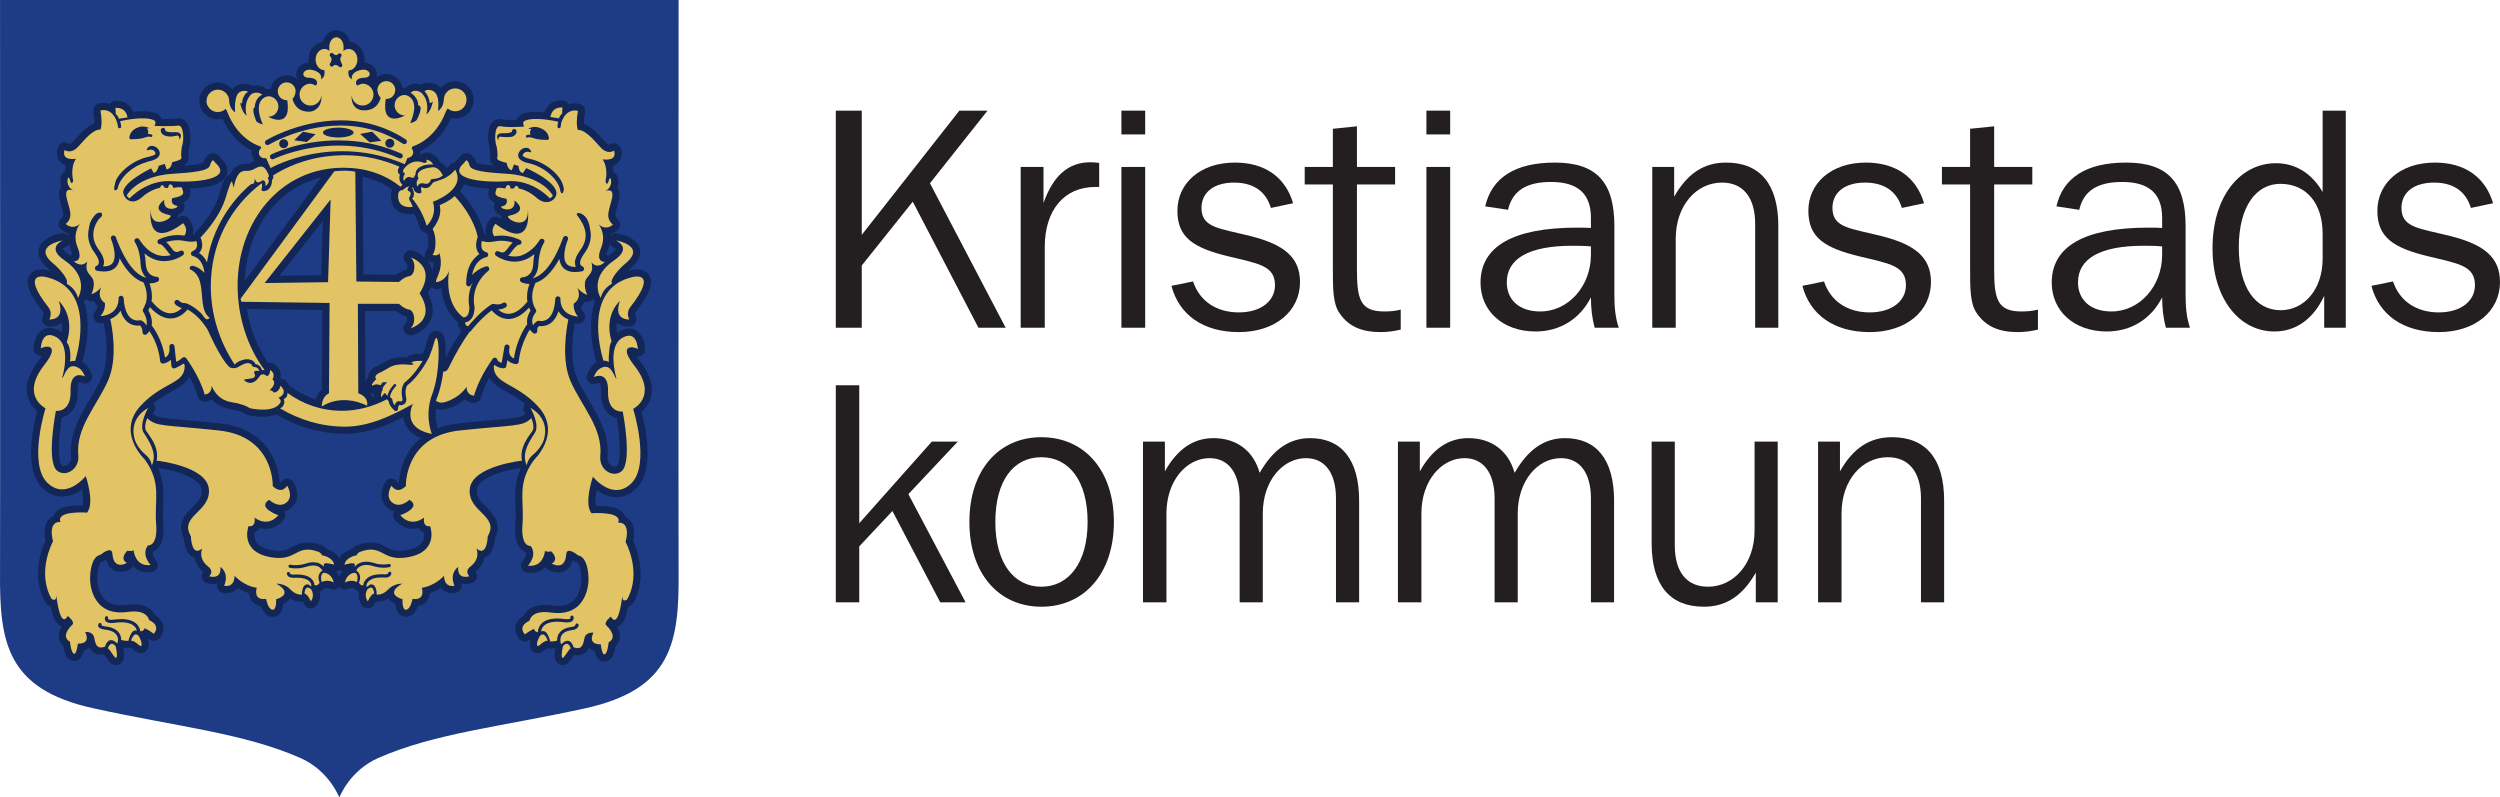 <?xml version="1.0" encoding="UTF-8" standalone="no"?>
<svg
   xmlns:dc="http://purl.org/dc/elements/1.1/"
   xmlns:cc="http://creativecommons.org/ns#"
   xmlns:rdf="http://www.w3.org/1999/02/22-rdf-syntax-ns#"
   xmlns:svg="http://www.w3.org/2000/svg"
   xmlns="http://www.w3.org/2000/svg"
   viewBox="0 0 261.6 83.45"
   height="83.45"
   width="261.6"
   xml:space="preserve"
   version="1.1"
   id="svg2"><defs
     id="defs6" /><g
     transform="matrix(1.25,0,0,-1.25,0,83.45)"
     id="g10"><g
       transform="scale(0.1,0.1)"
       id="g12"><path
         id="path14"
         style="fill:#231f20;fill-opacity:1;fill-rule:nonzero;stroke:none"
         d="m 699.664,574.973 21.738,0 0,-103.957 81.692,103.957 23.562,0 -48.172,-60.754 63.36,-120.965 -22.774,0 -54.992,105.516 -42.676,-53.407 0,-52.109 -21.738,0 0,181.719" /><path
         id="path16"
         style="fill:#231f20;fill-opacity:1;fill-rule:nonzero;stroke:none"
         d="m 854.43,527.844 19.113,0 0,-30.117 c 8.125,22.781 20.691,34.043 39.277,34.043 2.364,0 4.715,-0.266 7.332,-0.528 l 0,-20.156 c -1.308,0 -2.351,0 -3.41,0 -25.652,0 -42.144,-19.121 -42.144,-50.273 l 0,-67.559 -20.168,0 0,134.59" /><path
         id="path18"
         style="fill:#231f20;fill-opacity:1;fill-rule:nonzero;stroke:none"
         d="m 938.758,527.844 19.89,0 0,-134.59 -19.89,0 0,134.59 z m 0,47.129 19.89,0 0,-19.903 -19.89,0 0,19.903" /><path
         id="path20"
         style="fill:#231f20;fill-opacity:1;fill-rule:nonzero;stroke:none"
         d="m 998.719,432.004 c 5.491,-16.496 19.641,-25.918 38.231,-25.918 18.85,0 30.37,9.687 30.37,22.773 0,16.504 -14.14,18.075 -38.75,24.09 -29.328,7.071 -42.937,15.711 -42.937,38.235 0,22.781 18.847,40.32 48.167,40.32 24.88,0 42.16,-12.039 48.71,-34.043 l -18.6,-3.926 c -4.19,13.875 -14.66,21.211 -30.89,21.211 -17.02,0 -27.23,-8.379 -27.23,-21.211 0,-16.758 15.18,-17.019 41.11,-23.562 28.02,-7.071 41.37,-17.805 41.37,-38.489 0,-24.089 -20.42,-41.894 -51.32,-41.894 -29.59,0 -50.009,14.394 -56.298,38.75 l 18.067,3.664" /><path
         id="path22"
         style="fill:#231f20;fill-opacity:1;fill-rule:nonzero;stroke:none"
         d="m 1115.77,513.176 -23.57,0 0,14.668 23.57,0 0,31.941 20.15,2.09 0,-34.031 31.95,0 0,-14.668 -31.95,0 0,-70.434 c 0,-25.133 2.37,-35.875 22.79,-35.875 4.19,0 8.9,0.262 13.87,1.571 l 0,-16.758 c -5.49,-1.309 -11.26,-2.09 -16.75,-2.09 -15.98,0 -26.98,4.707 -34.56,15.969 -5.5,7.859 -5.5,20.429 -5.5,37.703 l 0,69.914" /><path
         id="path24"
         style="fill:#231f20;fill-opacity:1;fill-rule:nonzero;stroke:none"
         d="m 1194.07,527.844 19.89,0 0,-134.59 -19.89,0 0,134.59 z m 0,47.129 19.89,0 0,-19.903 -19.89,0 0,19.903" /><path
         id="path26"
         style="fill:#231f20;fill-opacity:1;fill-rule:nonzero;stroke:none"
         d="m 1316.09,461.855 c -36.13,0 -54.73,-10.73 -54.73,-30.632 0,-14.668 10.47,-24.356 28.02,-24.356 23.57,0 42.41,21.211 42.41,47.391 l 0,7.07 c -5.5,0.527 -10.73,0.527 -15.7,0.527 z m 15.7,-43.203 c -9.16,-18.066 -25.92,-28.543 -46.34,-28.543 -27.5,0 -46.08,17.286 -46.08,40.848 0,30.371 27.23,46.086 80.91,46.086 3.66,0 7.59,0 11.51,-0.266 l 0,8.379 c 0,20.168 -10.73,30.117 -33.51,30.117 -20.42,0 -32.2,-7.332 -35.87,-23.308 l -19.11,2.879 c 5.49,24.094 25.13,36.66 58.39,36.66 35.08,0 49.74,-16.758 49.74,-53.152 l 0,-57.61 c 0,-10.207 0.79,-19.109 3.67,-27.488 l -20.16,0 c -2.09,7.598 -3.15,16.23 -3.15,25.398" /><path
         id="path28"
         style="fill:#231f20;fill-opacity:1;fill-rule:nonzero;stroke:none"
         d="m 1383.14,527.844 18.33,0 0,-24.883 c 11,19.383 24.87,28.543 43.47,28.543 28.53,0 43.72,-18.066 43.72,-53.152 l 0,-85.098 -19.38,0 0,86.934 c 0,22.253 -10.2,34.558 -27.75,34.558 -21.47,0 -38.75,-19.109 -38.75,-47.129 l 0,-74.363 -19.64,0 0,134.59" /><path
         id="path30"
         style="fill:#231f20;fill-opacity:1;fill-rule:nonzero;stroke:none"
         d="m 1526.9,432.004 c 5.5,-16.496 19.64,-25.918 38.23,-25.918 18.85,0 30.37,9.687 30.37,22.773 0,16.504 -14.14,18.075 -38.75,24.09 -29.32,7.071 -42.94,15.711 -42.94,38.235 0,22.781 18.85,40.32 48.18,40.32 24.87,0 42.16,-12.039 48.7,-34.043 l -18.59,-3.926 c -4.19,13.875 -14.66,21.211 -30.89,21.211 -17.02,0 -27.24,-8.379 -27.24,-21.211 0,-16.758 15.19,-17.019 41.11,-23.562 28.02,-7.071 41.37,-17.805 41.37,-38.489 0,-24.089 -20.42,-41.894 -51.32,-41.894 -29.59,0 -50.01,14.394 -56.3,38.75 l 18.07,3.664" /><path
         id="path32"
         style="fill:#231f20;fill-opacity:1;fill-rule:nonzero;stroke:none"
         d="m 1649.2,513.176 -23.57,0 0,14.668 23.57,0 0,31.941 20.15,2.09 0,-34.031 31.94,0 0,-14.668 -31.94,0 0,-70.434 c 0,-25.133 2.36,-35.875 22.78,-35.875 4.19,0 8.91,0.262 13.88,1.571 l 0,-16.758 c -5.5,-1.309 -11.26,-2.09 -16.76,-2.09 -15.96,0 -26.97,4.707 -34.56,15.969 -5.49,7.859 -5.49,20.429 -5.49,37.703 l 0,69.914" /><path
         id="path34"
         style="fill:#231f20;fill-opacity:1;fill-rule:nonzero;stroke:none"
         d="m 1794.26,461.855 c -36.13,0 -54.72,-10.73 -54.72,-30.632 0,-14.668 10.47,-24.356 28.01,-24.356 23.57,0 42.42,21.211 42.42,47.391 l 0,7.07 c -5.5,0.527 -10.74,0.527 -15.71,0.527 z m 15.71,-43.203 c -9.16,-18.066 -25.92,-28.543 -46.34,-28.543 -27.5,0 -46.09,17.286 -46.09,40.848 0,30.371 27.23,46.086 80.91,46.086 3.66,0 7.59,0 11.52,-0.266 l 0,8.379 c 0,20.168 -10.74,30.117 -33.52,30.117 -20.42,0 -32.21,-7.332 -35.87,-23.308 l -19.11,2.879 c 5.5,24.094 25.14,36.66 58.39,36.66 35.09,0 49.75,-16.758 49.75,-53.152 l 0,-57.61 c 0,-10.207 0.79,-19.109 3.67,-27.488 l -20.17,0 c -2.09,7.598 -3.14,16.23 -3.14,25.398" /><path
         id="path36"
         style="fill:#231f20;fill-opacity:1;fill-rule:nonzero;stroke:none"
         d="m 1908.97,513.703 c -20.42,0 -34.82,-19.125 -34.82,-53.156 0,-33.516 13.87,-52.625 35.08,-52.625 19.12,0 35.09,16.758 35.09,43.203 l 0,20.684 c 0,26.179 -14.14,41.894 -35.35,41.894 z m 54.73,-120.449 -18.07,0 0,26.707 c -9.17,-19.637 -23.83,-29.852 -41.64,-29.852 -29.06,0 -51.84,26.969 -51.84,69.649 0,43.73 23.3,71.219 53.16,71.219 16.23,0 29.84,-8.379 39.01,-24.082 l 0,68.078 19.38,0 0,-181.719" /><path
         id="path38"
         style="fill:#231f20;fill-opacity:1;fill-rule:nonzero;stroke:none"
         d="m 2003.24,432.004 c 5.5,-16.496 19.64,-25.918 38.23,-25.918 18.85,0 30.37,9.687 30.37,22.773 0,16.504 -14.14,18.075 -38.75,24.09 -29.32,7.071 -42.95,15.711 -42.95,38.235 0,22.781 18.86,40.32 48.19,40.32 24.87,0 42.15,-12.039 48.7,-34.043 l -18.6,-3.926 c -4.19,13.875 -14.65,21.211 -30.89,21.211 -17.02,0 -27.23,-8.379 -27.23,-21.211 0,-16.758 15.18,-17.019 41.11,-23.562 28.02,-7.071 41.37,-17.805 41.37,-38.489 0,-24.089 -20.42,-41.894 -51.32,-41.894 -29.59,0 -50.01,14.394 -56.3,38.75 l 18.07,3.664" /><path
         id="path40"
         style="fill:#231f20;fill-opacity:1;fill-rule:nonzero;stroke:none"
         d="m 699.664,345.078 19.641,0 0,-115.469 60.742,68.34 21.734,0 -41.363,-43.996 47.906,-90.594 -21.211,0 -40.054,76.457 -27.754,-29.589 0,-46.868 -19.641,0 0,181.719" /><path
         id="path42"
         style="fill:#231f20;fill-opacity:1;fill-rule:nonzero;stroke:none"
         d="m 910.465,230.656 c 0,34.297 -15.449,54.199 -38.75,54.199 -23.309,0 -38.496,-19.64 -38.496,-54.199 0,-34.308 15.449,-54.203 38.496,-54.203 23.039,0 38.75,20.16 38.75,54.203 z m -98.977,0 c 0,43.465 24.614,70.957 60.227,70.957 35.871,0 60.742,-27.492 60.742,-70.957 0,-43.203 -24.871,-70.957 -60.742,-70.957 -35.613,0 -60.227,27.754 -60.227,70.957" /><path
         id="path44"
         style="fill:#231f20;fill-opacity:1;fill-rule:nonzero;stroke:none"
         d="m 1096.65,300.828 c 26.44,0 41.11,-18.062 41.11,-52.371 l 0,-85.098 -19.39,0 0,86.934 c 0,21.992 -9.68,33.781 -25.13,33.781 -19.38,0 -36.13,-18.859 -36.13,-46.347 l 0,-74.368 -19.38,0 0,86.934 c 0,21.73 -9.69,33.781 -25.14,33.781 -19.371,0 -36.129,-18.859 -36.129,-46.347 l 0,-74.368 -19.637,0 0,134.59 18.328,0 0,-24.883 c 10.469,18.594 23.828,27.762 40.588,27.762 19.37,0 33.51,-10.476 38.75,-29.07 11.26,19.64 24.87,29.07 42.16,29.07" /><path
         id="path46"
         style="fill:#231f20;fill-opacity:1;fill-rule:nonzero;stroke:none"
         d="m 1310.07,300.828 c 26.45,0 41.11,-18.062 41.11,-52.371 l 0,-85.098 -19.38,0 0,86.934 c 0,21.992 -9.69,33.781 -25.13,33.781 -19.38,0 -36.14,-18.859 -36.14,-46.347 l 0,-74.368 -19.37,0 0,86.934 c 0,21.73 -9.69,33.781 -25.14,33.781 -19.37,0 -36.13,-18.859 -36.13,-46.347 l 0,-74.368 -19.64,0 0,134.59 18.33,0 0,-24.883 c 10.47,18.594 23.83,27.762 40.59,27.762 19.37,0 33.51,-10.476 38.75,-29.07 11.26,19.64 24.87,29.07 42.15,29.07" /><path
         id="path48"
         style="fill:#231f20;fill-opacity:1;fill-rule:nonzero;stroke:none"
         d="m 1488.15,163.359 -18.33,0 0,24.875 c -11,-19.375 -24.87,-28.535 -43.47,-28.535 -28.53,0 -43.72,18.067 -43.72,53.153 l 0,85.097 19.38,0 0,-86.933 c 0,-22.52 10.21,-34.563 27.75,-34.563 21.48,0 39.02,19.113 39.02,47.133 l 0,74.363 19.37,0 0,-134.59" /><path
         id="path50"
         style="fill:#231f20;fill-opacity:1;fill-rule:nonzero;stroke:none"
         d="m 1521.94,297.949 18.33,0 0,-24.883 c 11,19.387 24.87,28.547 43.47,28.547 28.53,0 43.73,-18.066 43.73,-53.156 l 0,-85.098 -19.39,0 0,86.934 c 0,22.258 -10.2,34.562 -27.75,34.562 -21.47,0 -38.75,-19.113 -38.75,-47.128 l 0,-74.368 -19.64,0 0,134.59" /><path
         id="path52"
         style="fill:#1d3c85;fill-opacity:1;fill-rule:nonzero;stroke:none"
         d="m 568.074,667.609 c 0,0 -0.207,-454.765 0,-478.886 C 568.578,129.992 562.508,90.715 490.348,74.766 420.16,59.27 363.863,53.953 316.512,33.02 292.469,22.375 284.059,0 284.059,0 c 0,0 -8.438,22.375 -32.469,33.02 C 204.215,53.953 147.938,59.27 77.762,74.766 5.574,90.715 -0.473,129.992 0.027,188.723 c 0.203,24.121 0,478.886 0,478.886 l 568.047,0" /><path
         id="path54"
         style="fill:#122657;fill-opacity:1;fill-rule:nonzero;stroke:none"
         d="m 54.891,460.852 c 1.309,0.535 2.305,1.464 2.945,2.617 0.355,-1.731 0.883,-3.528 1.652,-5.434 0.633,-1.519 0.926,-2.594 1.066,-3.308 -0.766,-0.164 -1.445,-0.497 -2.094,-0.926 -0.379,0.281 -0.711,0.566 -1.133,0.828 -4.082,2.766 -4.723,4.426 -4.812,4.426 0.223,0.496 1.445,1.394 2.375,1.797 z m 458.32,0 c 0.723,-0.293 2.148,-1.289 2.363,-1.543 0,-0.012 -0.429,-1.7 -4.828,-4.68 -0.496,-0.352 -0.933,-0.711 -1.414,-1.055 -0.555,0.305 -1.141,0.567 -1.777,0.664 0.129,0.715 0.422,1.778 1.047,3.282 0.82,2.023 1.394,3.964 1.757,5.808 0.645,-1.09 1.602,-1.98 2.852,-2.476 z M 366.266,308.965 c -0.879,3.203 -2.071,9.289 -1.278,16.465 1.082,-0.438 2.528,-0.867 4.461,-0.867 1.77,0 3.731,0.359 5.989,1.093 5.878,1.895 10.371,4.844 13.632,7.606 3.258,-2.684 7.008,-2.832 7.782,-2.832 2.812,0 5.234,1.965 5.839,4.707 0.176,0.801 0.5,1.808 1.008,3.164 1.551,4.59 3.739,9.179 5.938,13.183 3.074,-5.429 8.836,-8.691 14.832,-12.097 4.601,-2.602 9.64,-5.481 14.836,-9.746 -1.367,-1.875 -1.606,-4.375 -0.41,-6.446 0.359,-0.664 0.718,-1.34 1.054,-2.011 -3.437,-3.067 -6.933,-3.547 -25.168,-5.11 -7.851,-0.672 -17.597,-1.504 -30.801,-2.937 -6.777,-0.735 -12.636,-2.188 -17.714,-4.172 z m -97.664,210.012 -63.653,-86.543 c 1.485,43.632 27.34,77.675 63.653,86.543 z m 37.285,-176.653 c 0.039,-0.066 0.039,-0.125 0.058,-0.207 -0.019,0.024 -0.019,0.051 -0.058,0.051 l 0,0.156 z m -71.914,94.485 36.277,45.945 -1.406,-45.477 -34.871,-0.468 z m 123.152,35.808 c 0.637,-1.355 1.309,-3.504 1.445,-6.844 0.188,-4.628 -0.664,-6.847 -0.984,-7.55 -1.731,-1.289 -2.207,-3.192 -1.856,-5.36 0.379,-2.277 2.442,-3.789 4.657,-4.425 0.929,-0.282 1.828,-0.438 2.676,-0.547 -0.008,-2.598 -0.575,-4.871 -1.25,-6.883 -0.204,0.906 -0.442,1.797 -0.782,2.676 -3.742,10.195 -14.179,13.679 -15.371,14.05 -2.656,0.821 -5.527,-0.312 -6.933,-2.722 -1.399,-2.414 -0.918,-5.469 1.113,-7.375 1.398,-1.289 1.289,-4.239 0.781,-5.535 -3.66,-0.872 -6.844,-2.989 -8.789,-4.532 l -27.598,0.274 -0.8,81.773 c 9.25,-1.914 17.656,-5.504 24.902,-10.699 -0.574,-1.301 -0.984,-2.824 -1.035,-4.66 -0.156,-4.852 1.172,-8.789 3.945,-11.649 2.742,-2.863 6.785,-4.355 11.633,-4.355 1.07,0 2.187,0.066 3.32,0.215 0.145,0.019 0.262,0.058 0.399,0.097 1.972,-3.632 3.601,-7.492 4.863,-11.691 0.574,-1.941 2.102,-3.457 4.055,-4.012 0.523,-0.16 1.062,-0.234 1.609,-0.246 z M 312.449,334.699 c -0.558,1.375 -1.301,2.598 -2.187,3.668 0.984,-0.152 1.953,-0.113 2.859,0.207 -0.129,-0.808 -0.195,-1.707 -0.129,-2.656 0.024,-0.332 0.102,-0.625 0.141,-0.926 -0.235,-0.109 -0.449,-0.195 -0.684,-0.293 z m 58.262,53.004 c -1.281,1.887 -3.254,2.953 -5.422,2.953 -5.605,0 -7.148,-6.164 -7.812,-8.781 -0.762,-3.105 -1.825,-6.219 -3.172,-9.227 -0.168,-0.382 -0.305,-0.773 -0.371,-1.195 l -0.024,-0.015 c 0,0 -0.008,0 -0.015,0 -2.676,0.125 -9.563,0.613 -13.536,-2.981 -0.988,0.07 -2.089,0.098 -3.261,0.098 -5.852,0 -10.762,-1.25 -14.993,-3.856 -4.199,-2.597 -5.75,-3.246 -6.667,-3.613 -1.368,-0.59 -2.407,-1.074 -4.122,-2.656 -2.5,-2.317 -3.046,-4.825 -3.058,-6.535 -0.969,-1.141 -1.863,-2.559 -2.395,-4.153 l -0.289,59.543 26.168,0 c 1.926,-1.57 5.051,-3.68 8.684,-4.543 0.527,-1.304 0.625,-4.285 -0.762,-5.562 -2.031,-1.875 -2.5,-4.883 -1.152,-7.285 1.328,-2.395 4.14,-3.575 6.797,-2.852 1.179,0.328 11.765,3.484 15.625,13.504 2.461,6.359 1.535,13.555 -2.743,21.504 1.024,1.902 1.856,3.801 2.5,5.605 1.239,-1.355 2.965,-2.168 4.95,-2.168 0.949,0 1.964,0.176 3.156,0.547 0.242,0.078 0.457,0.149 0.699,0.235 1.469,-16.387 9.301,-24.844 13.918,-28.485 0,-0.168 0,-0.305 0,-0.461 0.02,-1.992 0.598,-3.769 1.867,-5.449 0.34,-0.422 0.731,-0.809 1.153,-1.172 -4.629,-6.66 -9.114,-14.316 -13.391,-22.715 0.305,9.172 -0.449,16.965 -2.332,19.715 z M 242.398,344.367 c -0.722,1.485 -1.835,3.074 -3.543,4.688 -1.117,1.043 -2.539,1.601 -4.003,1.64 -0.032,0.059 -0.063,0.086 -0.079,0.164 0.282,1.258 0.399,2.707 0.118,4.309 -0.403,2.156 -1.661,5.273 -5.539,7.762 -1.414,0.91 -3.125,1.164 -4.707,0.754 -9.071,12.929 -15.321,28.671 -18.106,45.242 l 63.34,-0.84 -0.438,-66.531 c -2.804,-2.356 -4.386,-5.461 -5.246,-8.399 -7.058,2.313 -13.781,5.782 -20.078,10.371 -0.515,0.391 -1.113,0.645 -1.719,0.84 z M 84.867,351.191 C 82.086,344.98 78.512,338.906 75.055,333.047 66.598,318.73 57.875,303.938 59.625,285.723 c 0.227,-2.395 -0.449,-4.598 -1.914,-6.219 -1.777,-1.926 -4.363,-2.609 -6.074,-1.328 -3.223,2.734 -3.059,21.16 0.207,39.988 2.383,0.598 5.152,1.867 7.598,4.395 3.965,4.062 5.84,10.117 5.594,18.027 -0.145,5.656 1.145,6.953 1.145,6.953 0.019,0.012 0.137,0.039 0.332,0.039 0.77,0 1.668,-0.351 1.852,-0.437 2.211,-1.133 4.867,-0.793 6.691,0.839 1.855,1.629 2.488,4.227 1.648,6.532 -0.418,1.164 -2.762,7.011 -7.195,9.836 -0.215,0.136 -0.398,0.215 -0.598,0.34 2.473,8.371 7.953,31.085 1.32,50.195 0.039,0.051 0.078,0.09 0.129,0.129 0.476,0.789 0.965,1.738 1.406,2.754 0.066,-0.09 0.086,-0.188 0.164,-0.266 1.504,-1.805 3.945,-2.547 6.211,-1.914 0.215,0.07 0.399,0.129 0.586,0.195 0.769,-1.836 1.848,-3.371 3.047,-4.597 -0.351,-1.875 -1.297,-3.352 -2.168,-4.348 -1.602,-1.836 -1.914,-4.481 -0.801,-6.66 1.133,-2.156 3.477,-3.438 5.898,-3.192 0.762,0.079 1.438,0.254 2.168,0.379 1.398,-6.867 5.293,-30 -2.004,-46.172 z m 408.176,-18.66 c -3.469,5.836 -7.031,11.914 -9.832,18.125 -6.723,14.949 -3.676,37.137 -2.004,46.219 0.645,-0.105 1.309,-0.203 2.004,-0.273 2.41,-0.282 4.766,0.968 5.926,3.125 1.152,2.187 0.859,4.816 -0.723,6.679 -0.84,0.977 -1.758,2.414 -2.09,4.231 1.192,1.238 2.266,2.793 3.047,4.597 0.164,-0.058 0.383,-0.117 0.567,-0.175 2.285,-0.653 4.699,0.089 6.218,1.925 0.121,0.133 0.207,0.321 0.305,0.477 0.41,-0.906 0.84,-1.738 1.277,-2.449 0.043,-0.039 0.082,-0.078 0.121,-0.129 -6.75,-19.492 -0.89,-42.832 1.465,-50.664 -0.246,-0.137 -0.48,-0.242 -0.734,-0.399 -4.434,-2.832 -6.766,-8.691 -7.207,-9.855 -0.84,-2.274 -0.156,-4.805 1.633,-6.453 1.785,-1.621 4.433,-1.985 6.64,-0.949 0.25,0.117 1.16,0.46 1.922,0.46 0.188,0 0.305,-0.011 0.313,-0.011 l 0,0 c 0,0 1.328,-1.297 1.164,-6.961 -0.235,-7.903 1.648,-13.977 5.574,-18.028 2.473,-2.539 5.226,-3.8 7.617,-4.406 3.25,-18.828 3.438,-37.234 0.234,-39.961 -1.746,-1.328 -4.324,-0.625 -6.093,1.321 -1.453,1.601 -2.141,3.808 -1.914,6.218 1.718,18.172 -7,32.989 -15.43,47.336 z m -83.555,177.207 c -0.527,-1.582 -1.543,-4.785 0.45,-8.117 0.988,-1.648 2.453,-2.93 4.609,-3.965 -0.781,-1.277 -1.074,-2.746 -0.938,-4.051 0.332,-3.214 2.746,-5.285 5.743,-6.378 -0.079,-0.555 -0.086,-1.133 -0.028,-1.707 0.047,-0.5 0.145,-0.969 0.289,-1.418 -0.41,0.304 -0.828,0.605 -1.265,0.929 -2.414,1.797 -5.793,1.524 -7.883,-0.644 -2.246,-2.344 -5.184,-7.52 -3.809,-13.227 -0.332,0.082 -0.652,0.207 -0.926,0.317 -0.07,0.015 -0.136,0.039 -0.167,0.058 -0.977,4.453 -5.125,19.082 -20.403,35.828 1.098,1.516 2.063,3.117 2.719,4.895 0.137,0.359 0.223,0.711 0.332,1.082 5.113,-2.039 12.227,-3.242 21.277,-3.602 z M 284.059,200.273 c -2.43,4.219 -6.914,6.602 -10.711,7.715 -1.192,1.418 -2.735,2.461 -4.2,3.106 -0.128,0.066 -0.238,0.097 -0.351,0.156 -4.141,1.504 -7.793,2.238 -11.184,2.238 -5.664,0 -9.57,-2.035 -13,-3.82 -3.297,-1.727 -6.129,-3.223 -11.05,-3.223 -1.172,0 -2.434,0.11 -3.75,0.266 -5.391,0.684 -12.434,2.508 -15.364,7.312 -1.59,2.579 -1.726,5.555 -1.496,7.754 1.41,0.567 2.66,1.438 3.664,2.59 0.332,0.371 0.625,0.789 0.891,1.219 1.523,-0.41 3.203,-0.676 4.98,-0.676 3.946,0 9.735,1.32 15.059,7.531 1.277,1.512 1.734,3.547 1.199,5.442 -0.156,0.586 -0.391,1.109 -0.691,1.601 2.468,0.645 4.734,1.961 6.718,3.926 6.688,6.688 3.575,16.219 0.672,20.789 -1.121,1.758 -3.007,2.918 -5.164,2.832 -2.082,-0.066 -3.965,-1.14 -5,-2.949 -0.168,-0.281 -0.508,-0.613 -0.539,-0.664 0,0 -0.195,0.031 -0.566,0.234 -0.77,10.606 -6.668,44.778 -50.067,49.485 -13.195,1.433 -22.961,2.265 -30.793,2.937 -18.23,1.563 -21.707,2.043 -25.183,5.11 0.34,0.671 0.691,1.347 1.07,2 1.274,2.199 0.969,4.875 -0.64,6.808 5.457,4.52 10.73,7.469 15.234,9.949 5.816,3.223 11.746,6.524 14.754,12.278 2.734,-4.961 5.488,-10.781 7.012,-16.457 0.773,-2.813 3.457,-4.668 6.367,-4.364 1.894,0.184 3.789,0.782 5.468,1.805 3.204,-3.496 7.961,-6.863 14.747,-8.027 9.113,-1.531 11.562,-2.957 14.16,-4.481 0.508,-0.304 1.062,-0.519 1.648,-0.644 0.219,-0.051 5.754,-1.328 12.043,-1.328 4.805,0 8.508,0.761 11.406,1.914 17.676,-10.578 37.586,-16.184 57.578,-16.184 17.004,0 33.309,6.184 48.692,13.957 0.207,-2.023 0.734,-4.14 1.719,-6.25 2.324,-4.992 6.648,-8.75 12.882,-11.281 -14.992,-12.344 -17.843,-30.117 -18.363,-37.234 -0.293,-0.176 -0.437,-0.227 -0.437,-0.247 -0.157,0.098 -0.496,0.411 -0.586,0.547 -1.035,1.828 -2.957,2.961 -5.047,3.02 -2.207,0.152 -4.063,-1.008 -5.18,-2.766 -2.906,-4.57 -6.031,-14.101 0.676,-20.789 1.953,-1.965 4.23,-3.281 6.699,-3.926 -0.301,-0.492 -0.547,-1.015 -0.711,-1.593 -0.519,-1.903 -0.051,-3.938 1.231,-5.45 5.3,-6.211 11.121,-7.531 15.047,-7.531 1.796,0 3.468,0.266 4.972,0.676 0.274,-0.43 0.574,-0.848 0.899,-1.219 1.015,-1.152 2.234,-2.023 3.648,-2.59 0.227,-2.187 0.109,-5.136 -1.433,-7.703 -2.891,-4.824 -9.961,-6.679 -15.403,-7.363 -1.305,-0.156 -2.574,-0.266 -3.738,-0.266 -4.922,0 -7.774,1.496 -11.063,3.223 -3.449,1.785 -7.336,3.82 -13,3.82 -3.386,0 -7.039,-0.734 -11.179,-2.246 -0.11,-0.051 -0.235,-0.082 -0.344,-0.148 -1.465,-0.645 -3.016,-1.688 -4.227,-3.106 -3.781,-1.113 -8.273,-3.496 -10.675,-7.715 z m -0.02,-15.457 c -0.742,1.727 -1.699,3.125 -2.734,4.305 0.851,0.234 1.679,0.625 2.375,1.242 0.125,0.117 0.242,0.274 0.379,0.43 0.117,-0.156 0.214,-0.293 0.371,-0.43 0.691,-0.605 1.504,-0.996 2.363,-1.242 -1.055,-1.172 -2.012,-2.578 -2.754,-4.305 z m 261.106,151.102 c 2.039,8.848 -1.106,18.66 -9.368,29.18 -1.316,1.699 -2.312,3.105 -3.047,4.257 0.977,-0.214 1.993,-0.164 2.969,0.129 2.547,0.782 4.297,3.164 4.239,5.84 -0.196,8.309 -4.434,17.254 -13.379,17.254 -2.715,0 -5.633,-0.906 -8.68,-2.668 -0.512,-0.293 -0.93,-0.64 -1.399,-0.965 -0.476,3.172 -0.507,6.067 -0.156,8.555 3.567,-2.937 7.981,-3.309 9.961,-3.309 0.617,0 0.957,0.039 0.957,0.039 1.973,0.184 3.77,1.348 4.727,3.086 0.957,1.739 1.023,3.844 0.117,5.594 -0.938,1.817 -0.293,3.106 -0.078,3.469 11.437,14.57 14.988,23.531 11.863,29.93 -1.051,2.179 -3.836,5.808 -10.633,5.808 -2.566,0 -4.707,-0.535 -4.922,-0.574 -0.976,-0.223 -1.894,-0.508 -2.832,-0.77 0.618,0.567 1.231,1.114 1.836,1.622 7.004,5.761 9.778,11.531 8.254,17.183 -2.582,9.524 -16.418,12.25 -19.172,12.699 -2.168,0.36 -4.304,-0.539 -5.625,-2.199 -0.031,0.52 -0.086,1.027 -0.144,1.524 3.738,0.968 6.133,3.242 6.68,3.8 1.152,1.172 1.746,2.782 1.675,4.422 -0.066,1.653 -0.797,3.184 -2.058,4.27 -2.293,1.98 -2.332,3.133 -0.34,10.191 0.523,1.86 1.133,3.969 1.601,6.25 0.352,1.613 1.356,6.43 -1.41,10.168 0.918,2.59 1.067,5.305 0.539,7.676 -0.617,2.766 -2.109,4.426 -3.742,5.266 -0.055,1.621 -0.223,3.367 -0.586,5.156 2.824,0.918 4.504,2.48 5.52,3.847 1.445,1.981 2.851,5.469 1.203,10.719 -0.586,1.875 -2.149,3.383 -4.035,3.969 -1.883,0.574 -4.016,0.234 -5.559,-0.988 -0.789,0 -2.008,0.812 -3.238,2.187 l -0.766,0.832 c -5.679,6.336 -11.101,12.363 -17.262,14.559 -0.117,1.965 -0.031,5.129 0.829,9.785 0.507,2.922 -1.161,5.762 -3.954,6.719 -0.46,0.156 -2.179,0.675 -4.55,0.675 -1.75,0 -3.442,-0.292 -5.063,-0.839 -0.847,1.64 -2.437,2.898 -4.351,3.222 0,0 -0.793,0.145 -2.051,0.145 -5.41,0 -11.594,-2.695 -14.094,-10 -2.215,0.226 -4.473,0.383 -6.699,0.383 -4.934,0 -8.856,-0.676 -11.942,-2.012 -2.167,-0.969 -3.75,-2.617 -4.523,-4.727 -1.277,-0.039 -2.668,-0.089 -4.102,-0.089 -4.511,0 -7.019,0.343 -8.328,0.605 -3.488,0.715 -6.925,-0.77 -8.957,-3.895 -3.582,-5.507 -2.746,-16.113 -1.004,-20.988 0.321,-2.246 0.516,-4.773 0.418,-5.652 -0.546,-1.965 -0.324,-3.985 0.664,-5.735 0.606,-1.093 1.473,-1.914 2.461,-2.605 -6.523,0.586 -12.863,1.445 -15.031,2.656 -0.828,2.598 -2.859,7.664 -8.074,7.664 -2.625,0 -4.988,-1.496 -6.473,-4.011 -1.398,-1.282 -2.433,-2.532 -3.261,-3.723 -1.758,-0.086 -3.469,-0.938 -4.551,-2.402 -0.02,-0.02 -0.805,-1.036 -2.18,-2.266 -1.719,2.441 -3.73,4.269 -5.965,5.391 -0.07,0.117 -0.082,0.234 -0.136,0.363 -2.075,4.09 -5.864,6.738 -10.403,7.285 -1.844,0.223 -3.672,-0.441 -4.949,-1.75 -0.305,0.039 -0.598,0.078 -0.93,0.117 0.117,0.625 0.188,1.25 0.188,1.895 0,0.332 0,0.676 -0.039,1.008 6.55,3.074 18.152,10.64 25.711,27.734 1.164,-0.293 2.351,-0.441 3.554,-0.441 6.321,0 11.907,3.789 14.153,9.484 0.855,1.961 1.308,4.031 1.308,6.172 0,8.543 -6.957,15.476 -15.508,15.476 -4.882,0 -9.25,-2.265 -12.089,-5.808 -0.957,1.133 -2.141,2.129 -3.575,2.91 -4.296,2.207 -8.937,2.176 -12.668,0 -1.355,0.527 -3.007,0.937 -4.812,0.937 -3.137,0 -5.996,-1.191 -8.281,-3.449 -0.039,-0.027 -0.051,-0.058 -0.071,-0.086 -0.957,0.086 -1.882,0 -2.793,-0.136 -0.82,6.609 -6.484,11.738 -13.328,11.738 -3.207,0 -6.152,-1.133 -8.476,-3.02 0.359,0.969 0.535,1.985 0.515,3 -0.039,4.539 -3.933,9.227 -10.468,9.578 0.128,0.813 0.195,1.653 0.195,2.5 0,7.727 -5.332,14.102 -12.109,14.805 -1.493,5.734 -5.977,9.785 -11.434,9.785 -5.449,0 -9.941,-4.051 -11.445,-9.804 -6.692,-0.782 -11.946,-7.118 -11.946,-14.786 0,-0.847 0.059,-1.687 0.188,-2.5 -6.524,-0.351 -10.442,-5.039 -10.481,-9.578 0,-1.797 0.567,-3.613 1.7,-5.136 -2.43,2.515 -5.86,4.082 -9.649,4.082 -6.836,0 -12.488,-5.137 -13.332,-11.75 -0.918,0.156 -1.875,0.246 -2.809,0.148 -0.097,-0.012 -0.292,-0.039 -0.558,-0.078 -2.473,2.031 -5.41,3.105 -8.508,3.105 -1.285,0 -2.476,-0.199 -3.531,-0.461 -0.156,0.137 -0.371,0.262 -0.559,0.352 -1.777,1.066 -3.816,1.594 -6.015,1.594 -2.469,0 -4.512,-0.696 -5.274,-0.996 -2.129,-0.754 -3.769,-2.102 -4.988,-3.789 -2.852,3.523 -7.188,5.769 -12.043,5.769 -8.535,0 -15.488,-6.933 -15.488,-15.488 0,-3.223 1.007,-6.223 2.91,-8.711 2.883,-4.063 7.539,-6.473 12.519,-6.473 1.309,0 2.578,0.156 3.821,0.469 7.222,-16.016 18.086,-23.535 24.695,-26.801 -0.106,-0.562 -0.137,-1.109 -0.137,-1.707 0,-2.586 0.938,-4.961 2.481,-6.805 -0.75,-0.324 -1.504,-0.683 -2.293,-1.132 -2.278,-1.313 -3.203,-1.313 -3.84,-1.313 l -0.684,0.012 c -0.332,0 -0.664,0.012 -0.976,0.012 -1.77,0 -4.141,-0.235 -7.039,-2.043 -2.524,-1.582 -4.36,-4.231 -5.688,-7 -4.312,-0.879 -6.004,-6.016 -9.273,-17.11 -4.864,-16.543 -19.582,-31.203 -19.719,-31.347 -0.469,-0.461 -0.828,-1.008 -1.121,-1.543 -0.246,-0.078 -0.637,-0.176 -1.231,-0.215 1.649,5.859 -1.386,11.23 -3.703,13.633 -2.09,2.156 -5.449,2.441 -7.859,0.632 -0.441,-0.332 -0.859,-0.632 -1.289,-0.925 0.152,0.457 0.262,0.925 0.301,1.414 0.078,0.586 0.05,1.164 -0.028,1.699 2.989,1.094 5.41,3.184 5.75,6.379 0.137,1.308 -0.156,2.781 -0.949,4.051 2.172,1.035 3.637,2.316 4.613,3.964 1.786,3 1.161,5.86 0.645,7.571 17.957,0.644 28.398,4.531 30.976,11.609 1.18,3.223 1.219,8.203 -4.972,13.899 -1.477,2.515 -3.848,4.011 -6.485,4.011 -5.195,0 -7.226,-5.066 -8.046,-7.664 -2.383,-1.332 -9.688,-2.219 -16.766,-2.824 1.445,0.82 2.637,1.855 3.445,3.328 0.989,1.731 1.211,3.742 0.664,5.715 -0.097,0.891 0.11,3.398 0.43,5.637 1.836,5.23 2.117,15.605 -1.379,20.957 -1.687,2.586 -4.273,4.082 -7.129,4.082 -0.222,0 -0.719,-0.031 -0.957,-0.059 -2.281,-0.265 -5.789,-0.422 -10.074,-0.422 -1.016,0 -2.024,0.02 -2.961,0.02 -0.77,2.012 -2.324,3.613 -4.414,4.512 -3.098,1.359 -7.02,2.023 -11.965,2.023 -2.527,0 -5.133,-0.188 -7.613,-0.469 -2.656,6.688 -8.574,9.207 -13.789,9.207 -1.262,0 -2.055,-0.136 -2.055,-0.136 -1.648,-0.301 -3.023,-1.27 -3.914,-2.547 -2.004,0.672 -3.809,0.867 -5.137,0.867 -2.383,0 -4.074,-0.527 -4.551,-0.672 -2.781,-0.977 -4.453,-3.82 -3.945,-6.719 0.852,-4.668 0.938,-7.812 0.84,-9.789 -6.055,-2.125 -11.309,-7.984 -16.805,-14.117 l -0.988,-1.105 c -1.816,-2.012 -2.93,-2.168 -3.242,-2.168 -0.129,0 -0.234,0.011 -0.32,0.031 -1.426,1.426 -3.215,1.758 -5.215,1.289 -2.062,-0.461 -3.418,-2.285 -4.043,-4.309 -1.652,-5.246 -0.266,-8.718 1.188,-10.711 1.02,-1.386 2.727,-2.941 5.539,-3.847 -0.379,-1.809 -0.547,-3.535 -0.586,-5.168 -1.641,-0.852 -3.125,-2.489 -3.758,-5.262 -0.531,-2.375 -0.371,-5.09 0.523,-7.668 -2.754,-3.73 -1.734,-8.555 -1.402,-10.176 0.496,-2.285 1.082,-4.394 1.609,-6.269 2,-7.051 1.953,-8.184 -0.352,-10.176 -1.23,-1.094 -1.992,-2.625 -2.062,-4.277 -0.066,-1.629 0.551,-3.235 1.711,-4.414 0.535,-0.547 2.922,-2.833 6.672,-3.797 -0.102,-0.657 -0.141,-1.34 -0.18,-2.032 -1.305,1.629 -3.434,2.52 -5.625,2.168 -2.731,-0.449 -16.582,-3.175 -19.137,-12.699 -1.535,-5.652 1.25,-11.422 8.23,-17.183 0.625,-0.508 1.238,-1.055 1.848,-1.622 -0.879,0.243 -1.73,0.508 -2.637,0.711 -0.395,0.098 -2.539,0.633 -5.117,0.633 -6.797,0 -9.57,-3.629 -10.625,-5.808 -3.125,-6.399 0.418,-15.352 11.863,-29.95 0.012,-0.031 0.969,-1.418 -0.078,-3.449 -0.918,-1.75 -0.859,-3.855 0.09,-5.594 0.965,-1.738 2.762,-2.91 4.734,-3.086 0,0 0.363,-0.039 0.969,-0.039 2,0 6.394,0.372 9.969,3.309 0.312,-2.371 0.301,-5.09 -0.117,-8.066 -0.477,0.343 -0.91,0.714 -1.426,1.035 -3.059,1.75 -5.988,2.656 -8.711,2.656 -8.914,0 -13.172,-8.945 -13.351,-17.266 -0.055,-2.675 1.652,-5.058 4.223,-5.839 0.984,-0.301 2,-0.321 2.969,-0.125 -0.734,-1.145 -1.719,-2.551 -3.047,-4.25 -8.234,-10.516 -11.398,-20.332 -9.367,-29.2 1.434,-6.23 5.184,-10.468 8.195,-13.007 -3.535,-12.918 -11.527,-48.915 4.434,-64.325 4.93,-4.758 10.477,-7.168 16.484,-7.168 6.543,0 12.254,2.891 16.52,6.016 0.988,-5.02 1.449,-10.109 0.688,-13.371 -0.461,0 -0.969,0.012 -1.476,0.012 -15.617,0 -20,-3.879 -21.934,-6.797 -0.488,-0.715 -0.84,-1.465 -1.105,-2.246 -1.746,-0.774 -3.262,-1.934 -4.453,-3.45 -3.008,-3.855 -3.738,-9.394 -2.203,-16.933 -3.312,-7.031 -12.297,-30.106 -0.188,-51.758 0.41,-0.73 0.957,-1.355 1.629,-1.844 0.508,-0.402 1.543,-1.094 2.934,-1.574 1.949,-10.496 4.805,-15.496 9.355,-16.531 -1.613,-2.578 -2.902,-5.793 -2.551,-9.219 0.285,-2.727 1.582,-5.176 3.691,-7.102 1.492,-9.96 4.949,-11.562 6.316,-12.175 0.93,-0.43 1.887,-0.645 2.863,-0.645 4.961,0 7.137,4.344 8.215,9.012 1.836,0.469 3.426,1.277 4.707,2.363 1.559,-3.152 4.344,-6.101 9.5,-6.101 0.769,0 1.602,0.086 2.441,0.242 0.508,-0.606 1.309,-1.778 1.824,-2.528 2.231,-3.293 4.348,-6.386 8.266,-6.386 2.723,0 5.117,1.726 6.101,4.383 1.043,2.832 0.617,6.906 -0.008,10.109 1.368,-0.195 2.918,-0.324 4.629,-0.227 0.379,0.008 0.77,0.071 1.153,0.149 0.164,0 0.332,-0.059 0.507,-0.059 0.547,-0.265 1.598,-1.113 2.184,-1.601 1.633,-1.348 3.496,-2.864 6.164,-2.864 3.184,0 5.801,2.2 6.485,5.5 0.507,2.403 0,4.95 -0.762,7.118 0.508,-0.352 1.054,-0.735 1.601,-1.133 2.344,-1.778 5.625,-1.563 7.754,0.48 2.168,2.125 4.453,6.199 3.711,10.711 -0.605,3.703 -2.961,6.777 -6.941,9.207 -2.016,4.27 -7.102,9.027 -17.492,9.027 -1.825,0 -3.77,-0.136 -5.829,-0.441 -1.82,-0.242 -3.554,-0.391 -5.175,-0.391 -19.16,0 -19.77,19.368 -19.778,21.77 -0.223,6.785 1.777,14.355 3.867,14.687 1.074,0.184 2.051,0.665 2.891,1.368 0.195,0.164 0.418,0.34 0.664,0.527 2.375,-9.582 9.621,-10.41 12.031,-10.41 4.239,0 7.793,2.051 8.469,2.449 0.938,0.566 1.66,1.414 2.125,2.395 3.266,-3.481 8.086,-5.969 15.481,-4.961 2.207,0.293 4.062,1.812 4.804,3.925 0.754,2.11 0.246,4.461 -1.281,6.114 -0.406,0.418 -3.387,3.75 -2.644,6.98 1.632,0.617 3.156,1.653 4.433,3.008 3.789,4.141 5.254,11.027 4.406,21.113 -0.421,5.196 -0.238,10.11 -0.031,14.875 0.371,9.629 0.75,19.512 -4.14,30.664 0.011,0.028 0.05,0.047 0.05,0.086 0.067,0.09 0.086,0.176 0.133,0.285 12.707,-1.75 35.324,-7.843 36.242,-18.136 0.52,-5.852 -2.656,-9.473 -7.937,-14.715 -5.442,-5.402 -13.535,-13.457 -7.094,-25.859 0.442,-7.305 3,-14.629 8.891,-16.223 0.691,-3.926 2.801,-8.172 7.476,-11.914 -1.129,-1.238 -1.558,-2.899 -1.328,-4.707 0.293,-2.254 2.141,-3.926 4.309,-4.656 0.41,-0.149 2.566,-0.84 5.234,-0.84 1.242,0 2.41,0.164 3.516,0.437 -0.481,-1.472 -0.391,-3.066 0.285,-4.461 0.738,-1.543 2.109,-2.695 3.75,-3.176 0.367,-0.097 1.766,-0.457 3.594,-0.457 3.316,0 7.019,1.278 9.578,4.469 2.519,-1.676 5.644,-3.367 9.297,-4.578 0.136,-2.004 0.691,-4.199 2.129,-6.18 1.261,-1.777 3.562,-3.839 7.597,-4.464 1.399,-3.829 4.082,-8.301 8.977,-9.012 0.39,-0.051 0.789,-0.071 1.14,-0.071 2.188,0 4.231,0.899 5.743,2.532 1.98,2.136 2.765,5.273 3.007,8.105 2.032,1.043 4.25,2.586 5.684,4.832 3.898,-2.508 7.559,-2.84 9.238,-2.84 0.84,0 1.399,0.067 1.641,0.118 0.383,-0.649 0.762,-1.368 1.016,-2.004 0.808,-1.973 2.597,-3.368 4.718,-3.66 0.282,-0.051 0.543,-0.059 0.821,-0.059 1.824,0 3.574,0.828 4.714,2.305 3.106,3.964 3.411,8.222 2.707,11.687 1.434,0.578 2.645,1.457 3.594,2.481 0.281,0.097 0.582,0.183 0.867,0.332 1.633,0.832 4.172,-0.157 4.329,-0.235 0.906,-0.527 1.921,-0.789 2.949,-0.789 1.23,0 2.461,0.379 3.496,1.141 0.469,0.344 0.887,0.762 1.258,1.203 0.312,-0.402 0.683,-0.793 1.113,-1.106 1.047,-0.789 2.316,-1.199 3.605,-1.199 0.985,0 1.981,0.254 2.879,0.731 0.008,0.019 2.649,1.125 4.328,0.254 0.274,-0.137 0.547,-0.215 0.801,-0.313 0.965,-1.043 2.188,-1.961 3.66,-2.539 -0.703,-3.457 -0.371,-7.684 2.707,-11.648 1.153,-1.477 2.887,-2.305 4.735,-2.305 0.265,0 0.539,0.008 0.812,0.059 2.098,0.292 3.907,1.707 4.696,3.66 0.246,0.597 0.636,1.32 1.035,2.004 0.246,-0.051 0.812,-0.118 1.64,-0.118 1.692,0 5.325,0.332 9.231,2.84 1.414,-2.246 3.66,-3.797 5.691,-4.832 0.246,-2.832 1.004,-5.969 2.981,-8.105 1.519,-1.633 3.582,-2.532 5.761,-2.532 0.379,0 0.743,0.02 1.153,0.09 4.922,0.703 7.586,5.067 9.004,8.993 4.004,0.644 6.297,2.707 7.578,4.464 1.414,1.981 1.972,4.176 2.117,6.18 3.645,1.211 6.77,2.902 9.297,4.578 2.558,-3.172 6.238,-4.469 9.59,-4.469 1.816,0 3.191,0.36 3.593,0.457 1.633,0.481 2.989,1.633 3.711,3.176 0.696,1.395 0.793,2.996 0.301,4.461 1.106,-0.273 2.278,-0.437 3.508,-0.437 2.688,0 4.855,0.691 5.266,0.84 2.156,0.73 4.07,2.324 4.375,4.589 0.254,1.875 -0.168,3.543 -1.407,4.793 4.657,3.723 6.766,7.981 7.489,11.895 5.871,1.582 8.429,8.918 8.879,16.223 6.453,12.402 -1.653,20.457 -7.102,25.859 -5.293,5.242 -8.457,8.863 -7.922,14.715 0.918,10.293 23.52,16.386 36.235,18.136 0.054,-0.109 0.078,-0.195 0.105,-0.285 0.07,-0.136 0.148,-0.203 0.215,-0.332 -5.028,-11.277 -4.656,-21.25 -4.27,-30.976 0.176,-4.754 0.375,-9.676 -0.066,-14.871 -0.809,-10.059 0.637,-16.954 4.433,-21.094 1.258,-1.367 2.786,-2.387 4.426,-3.02 0.742,-3.23 -2.226,-6.543 -2.609,-6.953 -1.563,-1.59 -2.09,-3.972 -1.336,-6.101 0.73,-2.129 2.613,-3.653 4.844,-3.965 7.304,-0.977 12.144,1.453 15.418,4.902 0.488,-0.937 1.242,-1.758 2.199,-2.336 0.652,-0.398 4.195,-2.429 8.445,-2.429 2.403,0 9.641,0.808 12.024,10.41 0.242,-0.196 0.457,-0.371 0.672,-0.547 0.832,-0.703 1.816,-1.153 2.871,-1.36 2.07,-0.339 4.054,-7.89 3.886,-14.882 -0.019,-2.207 -0.632,-21.563 -19.793,-21.571 -1.613,0 -3.363,0.137 -5.16,0.391 -2.047,0.293 -4.012,0.437 -5.836,0.437 -10.39,0 -15.468,-4.753 -17.48,-9.011 -4.004,-2.434 -6.34,-5.52 -6.938,-9.2 -0.742,-4.511 1.528,-8.593 3.703,-10.734 2.11,-2.031 5.411,-2.254 7.762,-0.488 0.453,0.351 0.93,0.683 1.379,0.996 -0.633,-2.012 -1.008,-4.285 -0.547,-6.465 0.684,-3.281 3.281,-5.476 6.465,-5.476 2.695,0 4.551,1.523 6.191,2.871 0.481,0.41 1.282,1.054 1.856,1.386 0.598,-0.234 1.269,-0.382 1.973,-0.422 1.691,-0.078 3.203,0.051 4.531,0.235 -0.574,-3.113 -0.899,-6.883 0.09,-9.57 0.972,-2.645 3.379,-4.383 6.113,-4.383 l 0,0 c 3.902,0 6.016,3.093 8.25,6.386 0.41,0.575 0.976,1.414 1.465,2.059 0.957,-0.215 1.902,-0.312 2.812,-0.312 5.157,0 7.93,2.96 9.492,6.113 1.29,-1.082 2.883,-1.895 4.715,-2.383 1.086,-4.668 3.266,-9.004 8.188,-9.004 1.004,0 1.972,0.203 2.871,0.637 1.375,0.644 4.851,2.246 6.348,12.187 2.109,1.934 3.378,4.383 3.671,7.098 0.372,3.43 -0.929,6.652 -2.539,9.23 4.52,1.024 7.379,6.012 9.356,16.524 1.375,0.457 2.441,1.172 2.945,1.582 0.637,0.488 1.203,1.101 1.594,1.836 12.101,21.64 3.144,44.715 -0.164,51.765 1.531,7.532 0.801,13.079 -2.207,16.926 -1.192,1.512 -2.727,2.684 -4.465,3.457 -0.242,0.77 -0.625,1.524 -1.082,2.246 -1.953,2.911 -6.34,6.786 -21.953,6.786 -0.512,0 -1.008,0 -1.477,-0.02 -0.742,3.262 -0.293,8.352 0.703,13.359 4.258,-3.105 9.981,-5.996 16.504,-5.996 6.028,0 11.563,2.422 16.504,7.168 15.957,15.43 7.957,51.406 4.414,64.317 3.028,2.539 6.778,6.789 8.196,13.027" /><path
         id="path56"
         style="fill:#e3c465;fill-opacity:1;fill-rule:nonzero;stroke:none"
         d="m 90.328,124.91 c 0,0 2.031,7.141 6.465,1.75 0,0 1.758,-6.726 0.812,-9.277 -0.957,-2.547 -4.867,5.918 -7.277,7.527" /><path
         id="path58"
         style="fill:#e3c465;fill-opacity:1;fill-rule:nonzero;stroke:none"
         d="m 109.664,131.23 c 0,0 2.461,8.645 6.492,3.879 0,0 2.922,-4.629 2.317,-7.578 -0.614,-2.929 -4.637,3.856 -8.809,3.699" /><path
         id="path60"
         style="fill:#e3c465;fill-opacity:1;fill-rule:nonzero;stroke:none"
         d="m 113.094,298.906 c 0,0 -7.043,16.887 10.945,27.266 0,0 -8.164,-14.082 -3.711,-20.848 7,-10.676 10.774,-18.625 6.785,-27.355 0,0 -0.398,5.066 -5.515,9.238 -5.164,4.199 -8.223,10.168 -8.504,11.699" /><path
         id="path62"
         style="fill:#e3c465;fill-opacity:1;fill-rule:nonzero;stroke:none"
         d="m 254.93,170.82 c 0,0 0.144,8.067 5.523,3.489 0,0 3.508,-5.246 -0.269,-10.09 0,0 -2.286,5.656 -5.254,6.601" /><path
         id="path64"
         style="fill:#e3c465;fill-opacity:1;fill-rule:nonzero;stroke:none"
         d="m 269.313,180.352 c 0,0 -2.059,6.906 1.906,7.793 0,0 6.394,-0.184 8.125,-8.145 0,0 -5.012,2.941 -10.031,0.352" /><path
         id="path66"
         style="fill:#e3c465;fill-opacity:1;fill-rule:nonzero;stroke:none"
         d="m 55.863,381.074 c 1.742,-2.109 2.434,-4.656 2.816,-7.695 0.367,-2.871 0.301,-5.625 -0.07,-8.399 0.438,0.137 0.898,0.247 1.367,0.286 0.691,0.105 1.828,0.242 2.949,0.214 2.617,8.563 16.848,60.848 -24.492,70.235 0,0 -22.422,5.918 2.336,-25.656 0,0 3.418,-4.317 0.523,-9.883 0,0 13.656,-1.063 7.91,15.429 0,0 14.004,-11.933 6.66,-34.531" /><path
         id="path68"
         style="fill:#e3c465;fill-opacity:1;fill-rule:nonzero;stroke:none"
         d="m 55.863,430.305 c -0.379,-0.762 6.731,-2.422 9.434,-12.102 0,0 10.527,16.68 -11.316,31.496 -15.879,10.75 -1.336,16.68 -1.336,16.68 0,0 -26.398,-4.309 -8.078,-19.375 4.394,-3.606 13.203,-12.922 11.297,-16.699" /><path
         id="path70"
         style="fill:#e3c465;fill-opacity:1;fill-rule:nonzero;stroke:none"
         d="m 99.481,568.223 c -0.539,2.422 -2.551,3.906 -2.551,3.906 l -0.281,5.109 c 0,0 8.485,1.356 10.094,-7.929 l -7.261,-1.086" /><path
         id="path72"
         style="fill:#e3c465;fill-opacity:1;fill-rule:nonzero;stroke:none"
         d="m 108.523,501.504 c 0,0 14.122,15.891 35.118,14.414 22.488,-1.59 52.078,2.266 36.355,15.605 0,0 -2.031,5.247 -4.25,-2.468 -1.305,-4.59 -13.269,-5.821 -33.328,-7.102 0,0 -25.422,-1.211 -36.34,-17.762 0,0 0.41,-1.73 2.445,-2.687" /><path
         id="path74"
         style="fill:#e3c465;fill-opacity:1;fill-rule:nonzero;stroke:none"
         d="m 477.762,124.91 c 0,0 -2.016,7.141 -6.457,1.75 0,0 -1.758,-6.726 -0.813,-9.277 0.942,-2.547 4.848,5.918 7.27,7.527" /><path
         id="path76"
         style="fill:#e3c465;fill-opacity:1;fill-rule:nonzero;stroke:none"
         d="m 458.434,131.23 c 0,0 -2.481,8.645 -6.493,3.879 0,0 -2.941,-4.629 -2.316,-7.589 0.613,-2.918 4.617,3.867 8.809,3.71" /><path
         id="path78"
         style="fill:#e3c465;fill-opacity:1;fill-rule:nonzero;stroke:none"
         d="m 455.027,298.906 c 0,0 7.008,16.887 -10.968,27.266 0,0 8.144,-14.082 3.722,-20.848 -7.023,-10.676 -10.801,-18.625 -6.797,-27.355 0,0 0.379,5.066 5.516,9.238 5.137,4.199 8.203,10.168 8.527,11.699" /><path
         id="path80"
         style="fill:#e3c465;fill-opacity:1;fill-rule:nonzero;stroke:none"
         d="m 313.172,170.82 c 0,0 -0.156,8.067 -5.539,3.489 0,0 -3.477,-5.246 0.293,-10.09 0,0 2.265,5.656 5.246,6.601" /><path
         id="path82"
         style="fill:#e3c465;fill-opacity:1;fill-rule:nonzero;stroke:none"
         d="m 298.766,180.352 c 0,0 2.07,6.906 -1.895,7.793 0,0 -6.394,-0.184 -8.125,-8.145 0,0 5.02,2.941 10.02,0.352" /><path
         id="path84"
         style="fill:#e3c465;fill-opacity:1;fill-rule:nonzero;stroke:none"
         d="m 529.656,435.715 c -41.117,-9.328 -27.25,-61.113 -24.511,-70.078 1.406,0.242 3.066,-0.274 4.539,-1.074 -0.313,3.171 0.058,6.648 0.363,9.55 0.176,1.61 0.406,5.758 1.933,7.715 -6.789,22.117 6.891,33.777 6.891,33.777 -5.73,-16.492 7.902,-15.429 7.902,-15.429 -2.871,5.566 0.54,9.883 0.54,9.883 24.773,31.574 2.343,25.656 2.343,25.656" /><path
         id="path86"
         style="fill:#e3c465;fill-opacity:1;fill-rule:nonzero;stroke:none"
         d="m 512.234,430.305 c 0.379,-0.762 -6.742,-2.422 -9.425,-12.102 0,0 -10.528,16.68 11.3,31.496 15.887,10.75 1.344,16.68 1.344,16.68 0,0 26.371,-4.309 8.09,-19.375 -4.395,-3.606 -13.215,-12.922 -11.309,-16.699" /><path
         id="path88"
         style="fill:#e3c465;fill-opacity:1;fill-rule:nonzero;stroke:none"
         d="m 467.992,568.586 c 0.539,2.422 2.563,3.906 2.563,3.906 l 0.261,5.106 c 0,0 -8.464,1.355 -10.078,-7.95 l 7.254,-1.062" /><path
         id="path90"
         style="fill:#e3c465;fill-opacity:1;fill-rule:nonzero;stroke:none"
         d="m 460.32,501.504 c 0,0 -14.121,15.891 -35.129,14.414 -22.48,-1.59 -52.078,2.266 -36.336,15.605 0,0 2.02,5.247 4.227,-2.468 1.32,-4.59 13.262,-5.821 33.328,-7.102 0,0 25.442,-1.211 36.328,-17.762 0,0 -0.386,-1.73 -2.418,-2.687" /><path
         id="path92"
         style="fill:#e3c465;fill-opacity:1;fill-rule:nonzero;stroke:none"
         d="m 363.063,527.59 c -0.118,-0.031 -0.235,-0.051 -0.372,-0.031 -0.175,0.019 -0.339,0.019 -0.527,0.05 -0.117,-0.019 -0.203,-0.031 -0.32,-0.031 -16.465,-1.883 -11.485,-9.148 -11.485,-9.148 0,0 -3.039,-3.77 -0.722,-7.18 0,0 0.379,3.594 4.859,2.863 0,0 3.305,-1.347 5.129,0.918 0.156,0.332 0.313,0.645 0.574,0.946 0.121,0.265 0.215,0.566 0.305,0.871 0.027,0.398 0.344,0.73 0.734,0.761 2.157,0.196 3.985,0.496 5.465,0.821 1.516,0.613 2.844,1.367 4.055,2.254 -1.082,2.265 -3.672,6.574 -7.695,6.906" /><path
         id="path94"
         style="fill:#e3c465;fill-opacity:1;fill-rule:nonzero;stroke:none"
         d="m 362.059,529.875 c 0.195,0.008 0.379,0.008 0.535,0.008 -0.742,1.476 -2.383,3.664 -5.762,4.062 0,0 1.887,-3.769 -2.883,-2.422 0,0 -8.433,4.133 -15.797,-5.203 -2.113,-2.675 0.899,-4.121 0.899,-4.121 0,0 -2.688,-3.769 -0.715,-6.113 0,0 0.898,3.594 4.687,3.418 0,0 3.094,-1.848 3.918,0.351 0.332,0.84 0.633,1.329 0.899,1.622 -0.207,6.765 8.437,8.886 14.219,8.398" /><path
         id="path96"
         style="fill:#e3c465;fill-opacity:1;fill-rule:nonzero;stroke:none"
         d="m 343.816,498.32 c -0.722,1.164 -1.562,2.285 -1.339,3.723 0.019,0.086 0.07,0.156 0.128,0.234 0,0.243 0.106,0.496 0.321,0.653 0.019,0 0.051,0.019 0.078,0.039 l 0.019,0.019 c 2.043,3.567 -0.593,4.453 -0.593,4.453 -2.817,0.664 0.117,4.161 0.117,4.161 -2.141,-0.125 -5.637,-3.235 -5.637,-3.235 0,0 -3.476,0.696 -3.633,-4.293 -0.339,-9.875 7.61,-10.265 12.188,-9.699 -0.399,1.398 -0.891,2.695 -1.649,3.945" /><path
         id="path98"
         style="fill:#e3c465;fill-opacity:1;fill-rule:nonzero;stroke:none"
         d="m 274.637,431.379 -53.117,-0.715 55.253,69.992 -2.136,-69.277 z m 69.258,20.652 c 5.039,-4.668 3.242,-14.902 -1.243,-15.613 -4.5,-0.715 -8.613,-4.855 -8.613,-4.855 l -35.723,0.371 -0.886,91.875 c -7.364,1.796 -17.602,0.363 -17.602,0.363 L 201.5,417.648 c -0.262,-1.339 0.801,-2.675 0.801,-2.675 l 73.586,-0.989 -0.489,-75.644 c -6.328,-2.969 -6.054,-10.985 -6.054,-10.985 18.562,11.571 37.945,0.575 37.945,0.575 1.488,7.937 -7.359,10.41 -7.359,10.41 l -0.356,74.933 34.465,0 c 0,0 3.945,-4.132 8.43,-4.855 4.472,-0.715 6.269,-10.945 1.258,-15.625 0,0 22.246,6.125 7.519,29.258 14.727,23.144 -7.351,29.98 -7.351,29.98" /><path
         id="path100"
         style="fill:#e3c465;fill-opacity:1;fill-rule:nonzero;stroke:none"
         d="m 334.723,521.418 c -2.325,1.648 -1.973,4.285 -0.321,6.609 -14.172,6.114 -29.179,9.61 -45.422,9.61 -22.675,0 -42.812,-5.84 -60.417,-16.942 0.625,-1.191 0.222,-2.793 -0.793,-3.703 0.039,-4.558 -2.372,-9.715 -7.684,-9.375 -0.883,0.039 -1.367,0.969 -1.113,1.75 0.562,1.688 0.586,3.223 0.117,4.903 -26.27,-19.825 -42.629,-50.489 -42.629,-86.387 0,-23.723 7.402,-46.457 20,-65.52 1.75,2.414 6.23,4.075 8.898,4.407 3.321,0.39 7.227,-0.586 8.551,-4.028 1.262,-0.027 2.602,-0.73 3.41,-1.519 1.004,-0.981 1.692,-2.27 2.11,-3.633 0.144,0.113 0.351,0.195 0.547,0.262 0.468,0.128 1.113,0.031 1.554,-0.11 -14.496,19.375 -22.629,44.875 -22.629,70.766 0,53.23 35.43,98.699 88.653,98.699 17.976,0 34.59,-5.281 47.675,-15.977 0.508,0.625 1.086,1.172 1.758,1.661 -2.492,2.16 -3.211,5.312 -2.265,8.527" /><path
         id="path102"
         style="fill:#e3c465;fill-opacity:1;fill-rule:nonzero;stroke:none"
         d="m 381.063,525.605 c 0,0 -4.551,-6.367 -12.778,-8.671 -1.336,-0.594 -2.703,-1.067 -4.07,-1.375 -2.957,-0.684 -2.977,-4.055 -5.945,-5.059 -1.848,-0.625 -3.774,-0.391 -5.391,0.516 -0.539,-1.114 -0.606,-2.313 -0.09,-3.575 0.332,-0.73 -0.242,-1.433 -0.965,-1.562 -2.48,-0.469 -4.789,1.074 -5.625,3.449 -0.207,0.527 -0.324,1.074 -0.414,1.602 -1.375,-1.289 -0.457,-1.075 0,-2.188 0.844,-2.16 1.125,-4.211 0.129,-6.359 -0.203,-0.488 -0.605,-0.672 -1.035,-0.672 0,-0.02 -0.012,-0.02 -0.012,-0.039 5.492,-6.574 9.629,-14.121 12.328,-23.086 0,0 9.129,7.906 5.196,20.105 0,0 28.347,9.864 18.672,26.914" /><path
         id="path104"
         style="fill:#e3c465;fill-opacity:1;fill-rule:nonzero;stroke:none"
         d="m 269.422,202.754 c -0.141,1.75 -2.695,2.871 -2.695,2.871 -18.696,6.867 -17.942,-7.352 -37.676,-4.832 -29.563,3.758 -20.996,26.367 -20.996,26.367 0,0 6.269,-1.633 5.027,7.176 0,0 10.574,-8.973 19.91,1.973 0,0 -18.289,6.289 -7.711,12.91 0,0 8.59,-8.262 15.262,-1.59 5.098,5.113 -0.137,13.367 -0.137,13.367 0,0 -4.441,-7.812 -12.09,-0.281 0,0 1.446,41.465 -44.851,46.492 -46.301,5.02 -52.5,2.863 -60.168,10.324 0,0 -3.223,-7.031 -0.938,-10.644 2.286,-3.625 11.164,-13.184 8.743,-24.903 0,0 42.011,-4.433 43.757,-23.828 1.739,-19.375 -25.3,-22.187 -15.07,-39.433 0,0 0.395,-18.157 9.535,-10.215 0,0 -3.996,-8.176 4.852,-15.09 5.519,-4.316 0.945,-8.191 0.945,-8.191 0,0 10.363,-3.516 9.414,7.793 0,0 7.68,-4.844 3.098,-15.743 0,0 8.496,-2.422 8.762,8.34 0,0 7.117,-8.34 18.562,-10.082 0,0 -3.641,-10.789 7.805,-9.293 0,0 1.48,-8.476 5.254,-9.023 3.765,-0.539 3.101,8.75 3.101,8.75 0,0 15.879,4.031 0.266,13.054 0,0 7.004,0.262 11.699,-4.851 4.727,-5.109 9.699,-4.297 9.699,-4.297 0,0 -0.414,9.41 5.379,8.477 l 2.461,-1.711 c -0.027,0.109 -0.039,0.214 -0.027,0.324 0,0.113 0.019,0.223 0.019,0.332 -0.019,1.07 -0.39,2.664 -1.984,4.043 -1.609,1.394 -4.59,2.652 -10.039,2.652 -0.567,0 -1.152,0 -1.777,-0.027 -0.165,-0.027 -0.645,-0.086 -1.29,-0.086 -0.808,0.019 -1.875,0.086 -2.929,0.496 -1.035,0.391 -2.188,1.328 -2.461,2.832 l 0,0 c -0.145,0.734 0.344,1.445 1.074,1.582 0.723,0.137 1.438,-0.351 1.563,-1.094 0.089,-0.398 0.273,-0.578 0.832,-0.808 0.515,-0.227 1.304,-0.313 1.921,-0.305 0.301,0 0.567,0.012 0.743,0.031 0.168,0.008 0.246,0.02 0.246,0.02 l 0.125,0.019 c 0.683,0.028 1.316,0.039 1.953,0.039 5.859,0.008 9.543,-1.359 11.797,-3.324 2.082,-1.773 2.793,-3.972 2.898,-5.625 2.895,-0.926 4.301,2.102 4.301,2.102 -3.098,7.402 2.281,10.078 2.281,10.078 -0.125,0.273 -0.254,0.527 -0.398,0.762 -1.66,2.382 -3.977,3.535 -7.254,3.566 -1.621,0 -3.469,-0.324 -5.5,-0.988 -3.496,-1.133 -6.68,-1.453 -9.168,-1.453 -3.02,0 -4.934,0.476 -5.02,0.476 l 0,0 c -0.722,0.195 -1.156,0.918 -0.988,1.641 0.188,0.722 0.899,1.164 1.621,0.984 0,0 0.078,-0.027 0.274,-0.066 0.195,-0.039 0.476,-0.067 0.859,-0.125 0.781,-0.102 1.895,-0.227 3.254,-0.227 2.266,0 5.152,0.305 8.34,1.336 2.234,0.715 4.363,1.117 6.328,1.117 3.523,0.008 6.609,-1.281 8.75,-3.742 0.254,0.813 0.074,1.66 0.074,1.66 0,2.696 8.703,0 8.703,0 -1.062,6.629 -10.32,7.891 -10.32,7.891" /><path
         id="path106"
         style="fill:#e3c465;fill-opacity:1;fill-rule:nonzero;stroke:none"
         d="m 444.789,317.531 c -7.676,-7.461 -13.875,-5.304 -60.164,-10.324 -46.289,-5.027 -44.863,-46.492 -44.863,-46.492 -7.617,-7.531 -12.063,0.281 -12.063,0.281 0,0 -5.25,-8.254 -0.144,-13.367 6.672,-6.672 15.254,1.59 15.254,1.59 10.597,-6.621 -7.715,-12.91 -7.715,-12.91 9.336,-10.946 19.922,-1.973 19.922,-1.973 -1.258,-8.809 5.031,-7.176 5.031,-7.176 0,0 8.57,-22.609 -20.996,-26.367 -19.738,-2.52 -18.985,11.699 -37.696,4.832 0,0 -2.558,-1.121 -2.687,-2.871 0,0 -9.246,-1.262 -10.305,-7.891 0,0 8.696,2.696 8.696,0 0,0 -0.266,-0.828 -0.071,-1.621 2.305,2.707 5.821,4.16 9.754,4.16 1.926,0 3.938,-0.324 6.028,-1.015 3.175,-1.055 6.085,-1.317 8.32,-1.317 2.062,0 3.555,0.223 4.14,0.352 0.176,0.039 0.254,0.047 0.254,0.047 l 0,0 c 0.723,0.187 1.465,-0.266 1.629,-0.985 0.176,-0.722 -0.269,-1.449 -0.972,-1.621 -0.078,-0.031 -2.024,-0.5 -5.051,-0.5 -2.461,0 -5.676,0.325 -9.16,1.477 -1.836,0.586 -3.582,0.867 -5.188,0.867 -3.238,-0.008 -5.836,-1.094 -7.566,-3.066 -0.34,-0.516 -0.645,-1.082 -0.965,-1.719 0,0 5.391,-2.676 2.281,-10.078 0,0 1.172,-2.508 3.578,-2.274 0.133,1.707 0.938,3.914 3.035,5.77 2.325,2.062 6.153,3.547 12.122,3.547 0.601,0 1.218,-0.012 1.863,-0.059 l 0.137,-0.012 c 0,0 0.058,-0.007 0.253,-0.031 0.168,-0.015 0.442,-0.027 0.735,-0.027 0.594,0 1.394,0.078 1.922,0.305 0.539,0.253 0.722,0.417 0.82,0.82 0.148,0.742 0.84,1.211 1.563,1.07 0.742,-0.133 1.23,-0.836 1.074,-1.57 -0.266,-1.485 -1.426,-2.449 -2.461,-2.832 -1.055,-0.41 -2.11,-0.477 -2.918,-0.477 -0.656,0 -1.145,0.039 -1.309,0.067 -0.566,0.031 -1.133,0.05 -1.679,0.05 -5.52,0 -8.625,-1.367 -10.332,-2.871 -1.711,-1.496 -2.168,-3.242 -2.168,-4.289 0,-0.105 0.007,-0.215 0.015,-0.301 0,-0.097 0,-0.195 0,-0.285 0.063,-0.144 0.09,-0.242 0.09,-0.242 l 3.098,2.149 c 5.781,0.933 5.39,-8.477 5.39,-8.477 0,0 4.981,-0.812 9.676,4.297 4.719,5.113 11.719,4.851 11.719,4.851 -15.625,-9.023 0.273,-13.054 0.273,-13.054 0,0 -0.691,-9.289 3.098,-8.75 3.75,0.547 5.242,9.023 5.242,9.023 11.438,-1.496 7.805,9.293 7.805,9.293 11.433,1.742 18.594,10.082 18.594,10.082 0.242,-10.762 8.738,-8.34 8.738,-8.34 -4.59,10.899 3.086,15.743 3.086,15.743 -0.938,-11.309 9.426,-7.793 9.426,-7.793 0,0 -4.582,3.875 0.925,8.191 8.86,6.914 4.864,15.09 4.864,15.09 9.14,-7.942 9.55,10.215 9.55,10.215 10.223,17.246 -16.828,20.058 -15.078,39.433 1.758,19.395 43.742,23.828 43.742,23.828 -2.414,11.719 6.454,21.278 8.758,24.903 2.266,3.613 -0.949,10.644 -0.949,10.644" /><path
         id="path108"
         style="fill:#e3c465;fill-opacity:1;fill-rule:nonzero;stroke:none"
         d="m 316.98,345.605 c 0,0 1.954,-1.328 2.684,1.262 0.371,1.258 4.387,0.684 4.387,0.684 -0.93,-0.781 -1.711,-1.867 -2.403,-2.832 0,0 -1.613,-1.797 -1.25,-2.52 0.348,-0.722 -1.601,-2.871 -1.449,-5.929 0.188,-3.047 1.449,1.984 3.606,2.343 0,0 0.625,-1.679 1.855,-2.304 1.074,5.175 5.41,9.445 5.449,9.519 l 0,0 c 0.422,0.414 1.094,0.414 1.524,0 0.441,-0.418 0.441,-1.101 0,-1.519 0,0 -0.235,-0.246 -0.645,-0.704 -0.39,-0.46 -0.949,-1.144 -1.511,-1.945 -1.145,-1.609 -2.344,-3.777 -2.739,-5.918 0,-0.207 0.032,-0.398 0.071,-0.574 0,0 0,0 0.019,0 l 1.414,-1.262 c 0.356,-0.312 0.559,-0.742 0.559,-1.191 0.027,-1.434 0.722,-2.832 1.594,-3.985 0.105,-0.136 0.203,-0.261 0.308,-0.39 0.266,0.879 0.598,1.535 0.957,2.051 0.141,0.168 0.278,0.304 0.414,0.461 0.301,0.371 0.653,0.652 1.035,0.73 0.243,0.109 0.457,0.188 0.575,0.188 0.234,0.046 0.449,0.015 0.656,-0.04 0,0 0,0 0.058,-0.019 0.055,0 0.145,-0.02 0.243,-0.031 0.214,-0.047 0.527,-0.078 0.839,-0.078 0.528,-0.008 1.036,0.109 1.25,0.304 0.208,0.164 0.403,0.293 0.45,1.258 0,0.363 -0.047,0.801 -0.176,1.34 -0.359,1.719 -0.516,3.269 -0.516,4.648 0,5.067 2.032,7.715 2.196,7.918 l 0.254,0.266 c 6.671,5.137 11.992,12.93 15.07,18.113 -2.016,0.11 -7.805,0.41 -9.582,-1.629 0,0 3.144,-0.597 1.34,-1.476 -1.789,-0.899 -11.848,2.461 -20.286,-2.742 -8.425,-5.196 -7.531,-3.411 -9.863,-5.559 -2.336,-2.156 -0.351,-3.945 -0.351,-3.945 0,0 -4.121,-3.055 -3.594,-5.575 0,0 2.512,1.969 5.558,1.082" /><path
         id="path110"
         style="fill:#e3c465;fill-opacity:1;fill-rule:nonzero;stroke:none"
         d="m 363.285,380.422 c -0.879,-3.527 -2.066,-6.914 -3.504,-10.18 0.008,-0.25 -0.027,-0.496 -0.156,-0.73 -0.059,-0.106 -7.234,-15.496 -18.762,-24.578 -0.027,-0.039 -0.054,-0.09 -0.078,-0.137 -0.125,-0.227 -0.332,-0.578 -0.515,-1.047 -0.391,-0.965 -0.801,-2.5 -0.801,-4.598 0,-1.144 0.129,-2.461 0.437,-3.976 0.18,-0.723 0.246,-1.387 0.246,-2.012 0.032,-1.687 -0.703,-3.164 -1.797,-3.894 -1.093,-0.774 -2.226,-0.879 -3.125,-0.903 -0.457,0 -0.878,0.063 -1.218,0.102 -0.235,-0.352 -0.715,-1.321 -0.871,-3.508 -0.039,-0.586 -0.411,-1.094 -0.926,-1.336 -0.219,-0.109 -0.442,-0.156 -0.664,-0.156 -0.344,0 -0.676,0.097 -0.957,0.301 -0.078,0.039 -1.289,0.929 -2.571,2.433 -1.132,1.348 -2.382,3.301 -2.644,5.711 l -0.93,0.813 c -0.215,0.183 -0.371,0.429 -0.449,0.683 -11.992,-6.308 -25.098,-9.687 -37.52,-9.687 -17.519,0 -33.007,5.586 -45.867,14.988 0.047,-1.035 -0.05,-2.051 -0.429,-2.773 -0.723,-1.29 -1.536,-1.844 -2.637,-2.411 0.566,-1.66 0.73,-3.273 -0.141,-5.011 -0.855,-1.649 -1.726,-2.149 -3.004,-2.723 16.172,-9.719 34.801,-15.363 54.578,-15.363 20.422,0 40.079,9.785 56.711,19.035 0,0 -10.761,-19.746 15.789,-25.129 0,0 -6.464,15.793 0.364,33.367 8.015,20.656 5.761,59.945 1.441,42.719" /><path
         id="path112"
         style="fill:#e3c465;fill-opacity:1;fill-rule:nonzero;stroke:none"
         d="m 117.008,138.02 c 0.019,-0.012 0.039,-0.04 0.066,-0.051 0,0 0,0.039 0,0.09 -0.027,-0.024 -0.047,-0.032 -0.066,-0.039" /><path
         id="path114"
         style="fill:#e3c465;fill-opacity:1;fill-rule:nonzero;stroke:none"
         d="m 460.23,521.906 c -4.902,4.324 -11.25,7.664 -17.492,9.043 -3.101,0.672 -5.211,1.512 -6.687,2.625 -1.485,1.043 -2.313,2.578 -2.293,4.055 0.027,1.648 0.808,2.82 1.472,3.633 0.657,0.789 1.282,1.269 1.34,1.316 l 0.094,0.059 c 0.141,0.058 1.621,1.222 3.82,1.269 0.704,0 1.575,-0.176 2.325,-0.664 0.761,-0.508 1.367,-1.297 1.718,-2.234 0.149,-0.324 0.157,-0.664 0.11,-1.008 -1.153,0.402 -4.981,1.484 -6.633,-1.34 -0.332,-0.406 -0.496,-0.855 -0.477,-1.031 0.028,-0.207 -0.019,-0.422 0.758,-1.035 0.805,-0.606 2.445,-1.367 5.246,-1.977 6.985,-1.519 13.797,-5.133 19.199,-9.89 2.833,-2.489 5.262,-5.313 7.051,-8.368 1.336,-2.804 2.625,-6.347 2.071,-8.535 -0.352,-1.426 -0.774,-1.996 -1.18,-2.082 -0.324,0.071 -0.637,0.235 -0.891,0.449 -0.176,0.215 -0.34,0.5 -0.508,0.735 -0.031,0.144 -0.078,0.281 -0.097,0.418 -0.645,4.992 -4.055,10.246 -8.946,14.562 z m -29.882,32.047 c -0.028,0 -0.047,-0.027 -0.067,-0.027 l -1.332,-0.664 c 0.031,0.011 0.09,0.011 0.102,0.031 -0.078,-0.031 -0.141,-0.051 -0.215,-0.09 l 0.113,0.059 c -3.426,-0.965 -9.539,-0.145 -10.113,-0.067 -0.012,0 -0.02,0.008 -0.031,0.028 -2.078,-0.52 -1.649,-2.254 -1.356,-2.957 -0.187,0.086 -0.375,0.222 -0.508,0.41 -0.058,0.105 -0.824,0.957 -0.871,2.41 -0.039,0.762 0.403,1.769 1.282,2.297 0.679,0.437 1.531,0.633 2.617,0.703 0.152,0.039 0.34,0.059 0.515,0.059 0.274,-0.02 0.555,-0.032 0.84,-0.04 l 0.098,0 c 0.41,-0.019 0.793,-0.019 1.152,-0.019 3.02,-0.012 4.668,0.457 5.391,0.859 0.613,0.34 0.644,0.508 0.644,0.535 -0.136,0.95 0.481,1.848 1.438,2.083 1.016,0.234 2.019,-0.403 2.266,-1.407 0.015,-0.109 0.078,-0.351 0.078,-0.676 0.039,-0.886 -0.469,-2.5 -2.043,-3.527 z m 10.636,0.551 c 0.848,0.242 1.571,0.351 2.262,0.351 0.246,0 0.512,-0.031 0.742,-0.05 -0.711,2.207 0.051,3.855 0.801,4.812 -0.508,0.012 -1.051,0.043 -1.617,0.043 l -0.891,0 c -0.066,0 -0.156,0 -0.222,0.008 2.41,1.523 4.804,1.895 6.921,1.652 4.114,-0.793 6.653,-2.394 8.215,-4.14 2.188,-2.481 2.301,-5.039 2.301,-5.539 0,-0.047 0,-0.067 0,-0.067 0,-0.578 -0.465,-1.047 -1.051,-1.066 -0.011,0 -0.402,-0.02 -1.047,-0.02 -1.804,0 -5.546,0.098 -8.75,0.852 -3.093,0.769 -4.277,1.394 -5.402,1.363 -0.457,0 -0.965,-0.074 -1.668,-0.281 -0.574,-0.164 -1.172,0.176 -1.34,0.754 -0.152,0.574 0.168,1.172 0.746,1.328 z m -26.203,-74.262 c 0,0 -4.851,-5.066 -1.015,-10.406 1.992,0.367 3.925,0.547 5.761,0.547 8.133,-0.02 14.434,-2.949 15.657,-3.574 0.23,-0.079 0.429,-0.196 0.535,-0.305 0.879,-0.691 1.086,-1.934 0.488,-2.879 -0.516,-0.754 -1.434,-1.105 -2.297,-0.91 -0.015,0 -0.015,-0.02 -0.027,-0.027 -0.215,-0.079 -0.598,-0.313 -1.16,-0.754 -1.114,-0.918 -2.871,-2.774 -5.332,-6.18 -0.637,-0.879 -1.321,-1.613 -2.071,-2.16 1.66,-0.43 3.516,-0.731 5.504,-0.731 1.489,0.008 3.047,0.164 4.668,0.567 5.473,1.687 9.699,5.3 12.024,7.675 1.269,1.407 2.539,3.036 3.808,4.911 0.324,0.558 0.567,0.851 0.606,0.91 0.703,0.918 2.011,1.109 2.949,0.449 0.937,-0.645 1.199,-1.953 0.574,-2.93 -0.164,-0.246 -0.32,-0.5 -0.484,-0.742 -0.051,-0.078 -0.11,-0.156 -0.156,-0.265 -0.383,-0.665 -0.911,-1.7 -1.477,-3.145 -1.102,-2.898 -2.332,-7.461 -2.664,-13.895 -0.246,-5.703 -2.336,-9.523 -4.817,-11.796 2.54,0.593 5.665,2.089 9.18,5.429 4.778,4.52 10.227,12.578 15.52,26.375 0.41,1.153 0.73,1.953 0.84,2.227 0,0.012 0.015,0.012 0.015,0.012 0.024,0.066 0.031,0.097 0.031,0.097 0.461,1.082 1.692,1.61 2.786,1.168 1.082,-0.445 1.628,-1.648 1.226,-2.742 -0.281,-0.742 -0.547,-1.465 -0.828,-2.188 -0.223,-0.652 -0.477,-1.425 -0.723,-2.292 -0.761,-2.618 -1.523,-6.055 -1.511,-9.2 -0.012,-2.707 0.562,-5.058 1.812,-6.621 1.235,-1.523 3.188,-2.656 7.121,-2.695 0.246,0 0.481,0.019 0.735,0.019 -0.461,0.946 -0.782,2.098 -0.762,3.438 l 0,0.027 c 0,0.117 -0.031,0.215 -0.031,0.344 0.011,1.102 0.254,2.285 0.793,3.621 0.671,1.926 1.863,4.063 3.687,6.516 3.352,4.578 4.516,8.73 4.516,12.527 0.004,3.32 -0.969,6.387 -2.301,9.16 -0.793,1.535 -2.473,4.602 -4.684,7.344 -2.414,2.988 4.356,3.508 8.207,-3.105 0.196,-0.34 0.496,-0.907 0.883,-1.875 0.278,-0.665 0.512,-1.368 0.719,-2.137 0.289,-1.016 0.555,-2.16 0.719,-3.477 0.019,-0.07 0.011,-0.148 0.031,-0.226 0,-0.02 0.008,-0.028 0.008,-0.047 l -0.004,0 c 0.433,-1.778 0.726,-3.653 0.726,-5.637 0,-4.715 -1.523,-9.871 -5.363,-15.086 -2.898,-3.887 -3.609,-6.476 -3.59,-7.949 0.008,-1.191 0.36,-1.77 0.77,-2.227 0.41,-0.441 0.93,-0.714 1.055,-0.754 0.917,-0.3 1.523,-1.199 1.464,-2.175 -0.058,-0.989 -0.781,-1.797 -1.738,-1.985 -2.148,-0.418 -4.07,-0.613 -5.84,-0.613 -4.793,-0.031 -8.379,1.602 -10.515,4.324 -1.543,1.973 -2.278,4.328 -2.571,6.692 -3.437,-6.301 -6.894,-10.793 -10.246,-13.996 -3.387,-3.25 -6.707,-5.118 -9.676,-6.067 -0.078,-0.164 -0.175,-0.367 -0.312,-0.64 -0.266,-0.61 -0.637,-1.477 -1.024,-2.59 -0.753,-2.207 -1.496,-5.243 -1.496,-8.543 0,-3.418 0.762,-7.043 3.047,-10.528 0.52,-0.8 0.449,-1.875 -0.176,-2.609 0,0 0,0 -0.019,-0.02 -0.02,-0.019 -0.039,-0.046 -0.078,-0.097 -0.078,-0.086 -0.195,-0.223 -0.332,-0.41 -0.266,-0.371 -0.645,-0.926 -1.016,-1.61 -0.754,-1.359 -1.445,-3.215 -1.445,-5.058 0.019,-1.114 0.226,-2.258 0.851,-3.438 0.645,1.289 1.786,2.578 3.485,3.524 0.488,0.285 1.062,0.351 1.601,0.195 l 0.059,0 c 0.09,-0.02 0.176,-0.027 0.32,-0.066 0.305,-0.04 0.754,-0.079 1.313,-0.079 1.719,0.008 4.234,0.426 6.582,2.782 2.304,2.336 4.605,6.855 5.152,15.578 0.024,0.215 0.039,0.351 0.039,0.371 0.102,1.023 0.903,1.816 1.875,1.941 0.024,0.188 0.031,0.371 0.063,0.559 0,-0.188 0,-0.371 0.019,-0.559 0.117,0.02 0.235,0.02 0.352,0 1.172,-0.078 2.058,-1.093 1.988,-2.265 -0.016,-0.086 -0.016,-0.188 -0.016,-0.243 l 0,-0.382 c -0.019,-1.317 0.235,-4.629 2.168,-7.586 1.93,-2.895 5.332,-5.715 12.547,-6.524 -1.66,1.953 -4.062,5.742 -3.582,10.918 0,0 7.176,3.758 3.035,13.262 0,0 3.254,-4.473 8.262,-5.91 0,0 -4.394,8.976 -0.215,14.23 3.477,4.375 5.371,5.782 3.758,13.047 l 0.277,-0.41 c 5.243,-5.781 10.907,0.684 10.907,0.684 0,0 -8.223,-0.684 -3.223,11.425 4.981,12.129 -2.031,20.059 -2.031,20.059 6.476,-5.93 11.98,-0.266 11.98,-0.266 -7.008,6.055 -2.703,12.657 -0.691,22.207 2.031,9.571 -6.035,5.664 -6.035,5.664 8.203,3.77 4.836,14.661 3.496,9.676 -1.875,-6.961 -2.949,-1.07 -2.949,-1.07 0,0 2.804,10.508 -2.442,18.172 0,0 12.656,-2.332 9.61,7.355 0,0 -5.215,-4.14 -11.582,2.957 -6.368,7.082 -12.735,14.446 -18.633,14.278 0,0 -2.157,3.945 0,15.968 0,0 -6.414,2.188 -11.184,-4.269 -0.016,-0.028 -0.016,-0.067 -0.047,-0.086 0,0 -0.027,-0.051 -0.117,-0.156 -0.09,-0.137 -0.203,-0.313 -0.359,-0.559 -0.293,-0.457 -0.703,-1.152 -1.114,-1.992 -0.824,-1.66 -1.613,-3.906 -1.64,-6.121 -0.02,-0.754 -0.617,-1.328 -1.352,-1.328 l -0.015,0 c -0.735,0 -1.34,0.625 -1.329,1.367 0.028,1.445 0.301,2.82 0.665,4.082 -5.098,1.121 -20.391,4.121 -27.961,0.801 -2.864,-1.25 -0.489,-4.844 -0.489,-4.844 0,0 -13.125,-1.152 -20.039,0.273 -5.195,1.075 -4.98,-12.929 -2.976,-17.492 0,0 1.082,-6.601 0.418,-8.758 -0.692,-2.14 2.558,-3.086 7.804,-4.445 0,0 0.684,-5.449 4.356,-6.191 l 1.785,4.851 3.879,-1.258 c 0,0 0.086,-5.664 3.672,-5.828 l 2.781,4.043 c 0,0 26.66,-11.582 25.203,-21.894 -0.66,-4.785 -8.16,-10.461 -16.617,-2.895 -7.441,6.723 -15.059,7.805 -15.059,7.805 0,0 -0.351,1.992 -1.621,2.168 0,0 -1.34,0.187 -2.148,-2.168 l -2.883,-0.156 c 0,0 -0.332,2.656 -1.523,2.949 -2.051,0.539 -2.95,-2.949 -2.95,-2.949 0,0 -7.097,1.691 -7.371,-0.282 -0.402,-2.953 -4.211,-6.105 8.36,-8.254 0,0 2.05,-5.007 -3.332,-6.191 -5.372,-1.172 11.484,-7.617 10.07,4.766 0,0 13.105,-9.11 -4.504,-12.754 -5.652,-1.172 16.785,-15.059 15.703,5.215 0,0 5.09,-35.938 -27.09,-11.985 z m -7.617,-23.816 c 0.977,-0.301 1.602,-1.231 1.524,-2.235 -0.086,-1.007 -0.848,-1.828 -1.844,-1.953 0,0 -0.02,-0.019 -0.071,-0.019 -0.058,-0.012 -0.175,-0.031 -0.312,-0.071 -0.305,-0.078 -0.762,-0.214 -1.328,-0.437 -1.102,-0.449 -2.617,-1.25 -4.149,-2.676 -2.246,-2.121 -4.64,-5.586 -5.761,-11.601 2.656,2.769 6.504,5.683 11.629,7.144 1.007,0.297 2.07,-0.191 2.511,-1.129 0.457,-0.937 0.164,-2.062 -0.675,-2.676 0,0 -0.02,-0.031 -0.098,-0.078 -0.067,-0.058 -0.195,-0.16 -0.36,-0.293 -0.304,-0.254 -0.792,-0.636 -1.359,-1.172 -1.125,-1.066 -2.644,-2.656 -4.18,-4.746 -3.027,-4.16 -6.054,-10.207 -6.054,-17.949 0,-1.875 0.187,-3.847 0.578,-5.93 l 0.027,-0.312 0,-0.352 c 0,-0.711 -0.027,-2.429 -0.508,-4.406 -0.488,-1.969 -1.336,-4.305 -3.347,-6.031 -0.356,-0.305 -0.766,-0.586 -1.203,-0.813 -0.594,-0.437 -1.18,-0.656 -1.68,-0.722 -0.371,-0.086 -0.723,-0.184 -1.094,-0.242 -0.027,-0.11 -0.027,-0.247 -0.027,-0.356 0,-0.613 0.125,-1.187 0.547,-1.726 0.308,-0.391 0.84,-0.868 1.851,-1.258 2.778,3.367 11.203,13.242 19.914,18.554 0.528,0.332 1.145,0.411 1.739,0.223 0,0 0,0 0.019,0 0.039,-0.008 0.098,-0.019 0.156,-0.039 0.157,-0.039 0.371,-0.09 0.657,-0.137 0.562,-0.097 1.367,-0.215 2.246,-0.215 1.492,0 3.133,0.305 4.414,1.18 0.625,0.434 1.387,0.492 2.039,0.227 0.027,0.019 0.051,0.039 0.09,0.07 -0.012,-0.039 -0.024,-0.07 -0.039,-0.098 0.371,-0.168 0.672,-0.41 0.918,-0.742 0.671,-1 0.418,-2.336 -0.579,-3.019 -2.136,-1.438 -4.453,-1.856 -6.386,-1.914 0.156,-0.137 0.32,-0.274 0.508,-0.418 2.003,-1.653 4.796,-3.188 8.164,-3.164 3.906,0 9.035,1.98 15.293,9.57 0.175,0.195 0.371,0.34 0.578,0.469 -0.235,1.406 -0.332,2.781 -0.332,4.121 0.008,4.461 1.093,8.34 2.066,10.879 l -0.379,0 c -3.957,0 -6.379,1.406 -6.59,1.531 -0.824,0.469 -1.242,1.426 -1.007,2.344 0.207,0.91 0.996,1.593 1.945,1.652 0.039,0 0.086,0.008 0.152,0.008 0,0 0.547,0 1.379,0.187 0.82,0.164 1.906,0.516 2.969,1.18 2.07,1.367 4.308,3.801 4.668,9.777 0.129,2.625 0.398,4.981 0.762,7.078 0,0.372 0.011,0.743 0.031,1.125 -1.379,-1.156 -2.746,-2.113 -4.113,-2.902 -4.239,-2.461 -8.477,-3.348 -12.239,-3.348 -9.031,0.028 -15.418,4.832 -15.613,4.981 -0.938,0.672 -1.16,1.98 -0.488,2.937 0.664,0.969 1.965,1.211 2.937,0.586 0,-0.007 0,-0.007 0.024,-0.019 0.039,-0.02 0.066,-0.039 0.144,-0.086 0.125,-0.059 0.344,-0.168 0.617,-0.285 0.535,-0.227 1.278,-0.418 2.02,-0.399 1.105,0.028 2.14,0.262 3.43,1.981 2.175,3 3.886,4.98 5.3,6.281 -2.48,0.781 -5.898,1.523 -9.668,1.523 -1.738,0 -3.574,-0.156 -5.429,-0.531 -1.922,-0.406 -3.633,-0.574 -5.118,-0.574 -2.421,-0.02 -4.246,0.441 -5.605,1.008 -0.273,-1.059 -0.477,-2.317 -0.477,-3.567 0,-1.336 0.254,-2.597 0.848,-3.582 0.617,-0.968 1.543,-1.808 3.418,-2.394 z M 528.375,262.871 c 16.387,15.82 1.652,62.473 1.652,62.473 0,0 21.192,10.371 1.063,36.074 -15.438,19.687 1.672,15.652 2.871,13.777 0,0 -0.383,16.907 -13.098,9.563 -12.75,-7.375 -5.015,-33.184 -5.015,-33.184 0,0 0.261,-1.886 -0.371,-0.547 -2.864,5.879 -5.657,12.871 -13.684,7.762 -2.969,-1.902 -4.797,-6.883 -4.797,-6.883 0,0 12.563,6.453 12.024,-12.023 -0.536,-18.485 12.285,-16.778 12.285,-16.778 0,0 8.515,-43.015 -1.278,-50.261 -7.265,-5.391 -18.578,1.609 -17.5,12.91 2.235,23.309 -15.07,40.918 -24.765,62.449 -7.922,17.656 -3.774,43.262 -1.992,51.926 -3.829,1.629 -6.426,4.031 -8.079,6.582 -0.046,0.125 -0.144,0.262 -0.214,0.379 -1.161,-3.789 -2.832,-6.531 -4.739,-8.477 -3.308,-3.359 -7.183,-4.082 -9.644,-4.07 -0.727,0 -1.321,0.059 -1.789,0.125 -0.645,-0.496 -0.996,-1.008 -1.239,-1.492 -0.293,-0.625 -0.363,-1.281 -0.363,-1.738 0,-0.286 0.02,-0.489 0.039,-0.52 0.176,-0.887 -0.215,-1.816 -0.996,-2.305 -0.351,-0.195 -0.742,-0.293 -1.113,-0.293 -0.488,0 -0.969,0.168 -1.367,0.489 -1.121,0.918 -2.039,1.886 -2.774,2.902 -0.058,-0.078 -0.097,-0.156 -0.156,-0.258 -0.84,-1.344 -1.992,-3.367 -3.191,-5.918 -2.422,-5.066 -5.051,-12.312 -5.911,-20.808 -0.105,-1.141 -1.113,-2.012 -2.285,-1.934 -0.125,0 -1.433,0.109 -3.152,0.734 -1.25,0.465 -2.766,1.258 -4.063,2.606 l -0.871,-5.047 c -0.183,-1.035 -1.082,-1.789 -2.129,-1.789 -0.086,0 -1.101,0 -2.461,0.281 -1.359,0.293 -3.125,0.832 -4.714,2.141 -0.137,0.117 -0.286,0.254 -0.43,0.398 -0.039,-0.054 -0.078,-0.113 -0.109,-0.172 -0.223,-0.312 -0.442,-0.664 -0.684,-1.035 -0.066,-14.933 18.613,-13.652 36.973,-33.43 20.73,-22.343 -3.348,-44.949 -3.348,-44.949 -14.555,-19.902 -7.961,-34.054 -9.57,-53.711 -1.614,-19.648 6.875,-18.293 6.875,-18.293 5.906,-7.949 -2.297,-16.425 -2.297,-16.425 13.191,-1.747 14.258,12.375 14.258,12.375 1.894,-1.34 5.246,-0.403 5.246,-0.403 0,0 7.011,-6.601 0.418,-10.234 0,0 11.035,-6.738 12.097,7.687 0.539,7.137 9.836,-0.8 9.836,-0.8 9.422,-1.633 8.836,-20.782 8.836,-20.782 0,0 0.168,-31.672 -31.754,-27.109 -16.332,2.344 -17.597,-6.809 -17.597,-6.809 -10.586,-5.039 -3.957,-11.484 -3.957,-11.484 4.316,3.223 7.746,4.668 7.746,4.668 0.191,-2.059 2.226,-2.762 3.242,-2.957 0,0.019 -0.02,0.098 -0.02,0.262 0,0.839 0.172,3.664 2.371,6.347 2.227,2.715 6.446,5 13.86,4.981 1.426,0 2.969,-0.078 4.648,-0.254 l 0.117,-0.02 c 0,0.008 0.399,-0.086 1.036,-0.164 0.64,-0.09 1.492,-0.176 2.343,-0.176 0.692,0 1.383,0.055 1.895,0.196 0.523,0.144 0.816,0.32 0.887,0.429 0.031,0.086 0.05,0.098 0.058,0.293 0,0.086 -0.008,0.235 -0.058,0.43 -0.188,0.711 0.214,1.465 0.937,1.66 0.703,0.196 1.445,-0.215 1.66,-0.949 0.117,-0.391 0.156,-0.762 0.156,-1.141 0.032,-0.722 -0.222,-1.457 -0.664,-1.964 -0.41,-0.528 -0.937,-0.868 -1.484,-1.082 -1.094,-0.442 -2.258,-0.539 -3.387,-0.559 -1.828,0.02 -3.457,0.293 -3.832,0.371 -1.59,0.164 -3.015,0.234 -4.312,0.234 -6.926,-0.019 -10.141,-2.031 -11.789,-4.003 -1.356,-1.622 -1.649,-3.348 -1.731,-4.219 5.344,2.629 7.5,-8.309 7.5,-8.309 2.563,-0.109 4.668,0.371 5.864,0.711 l 0,0.402 c -0.024,2.149 0.566,4.676 2.441,6.786 1.875,2.101 4.93,3.683 9.512,4.25 l 0.086,0 c 0,0 0.078,0.007 0.285,0.047 0.215,0.019 0.508,0.07 0.84,0.148 0.64,0.137 1.375,0.469 1.757,0.809 0.254,0.222 0.348,0.429 0.399,0.734 0.09,0.73 0.762,1.277 1.496,1.172 0.73,-0.09 1.269,-0.742 1.191,-1.496 -0.129,-1.004 -0.675,-1.856 -1.289,-2.41 -0.625,-0.559 -1.347,-0.911 -2.004,-1.153 -1.14,-0.402 -2.175,-0.508 -2.461,-0.519 -4.128,-0.528 -6.445,-1.864 -7.8,-3.379 -1.328,-1.516 -1.77,-3.281 -1.77,-4.989 0,-1.25 0.266,-2.445 0.547,-3.261 0.109,-0.102 0.215,-0.188 0.215,-0.188 7.922,7.805 10.265,-2.508 10.265,-2.508 7.528,-2.882 8.243,3.231 9.149,7.528 1.172,5.617 7.527,4.668 7.527,4.668 -5.203,-10.75 6.117,-9.688 6.117,-9.688 0,0 1.063,-9.519 3.407,-8.437 2.324,1.074 3.215,10.051 3.215,10.051 8.621,4.851 -1.965,14.179 -1.965,14.179 -2.5,2.52 3.761,7.352 3.761,7.352 5.86,-10.039 8.829,10.41 9.649,17.375 -0.274,-6.27 4.004,-3.02 4.004,-3.02 12.742,22.805 -1.262,48.117 -1.262,48.117 4.504,18.106 -6.277,16.141 -6.277,16.141 4.121,9.863 -22.278,7.902 -22.278,7.902 -6.613,8.438 1.192,30.586 1.192,30.586 0,0 16.418,-20.734 32.031,-5.656 z M 416.266,366.633 c 0.195,-0.617 0.488,-1.035 0.859,-1.406 0.969,-0.735 2.031,-1.321 2.871,-1.192 l 2.063,11.914 c 0.066,0.496 0.156,1.016 0.269,1.563 0.246,1.148 1.36,1.875 2.512,1.668 1.144,-0.242 1.914,-1.336 1.711,-2.489 l -0.246,-1.398 c -0.067,-0.566 -0.086,-1.074 -0.086,-1.551 0,-1.672 0.379,-2.793 0.886,-3.633 0.5,-0.851 1.18,-1.449 1.934,-1.914 0.371,-0.265 0.813,-0.461 1.223,-0.605 2.351,16.941 10.855,28.308 10.976,28.476 0.047,0.079 0.106,0.137 0.172,0.196 -0.172,0.84 -0.254,1.66 -0.242,2.461 0.051,3.945 1.797,7.078 2.961,8.738 -0.5,0.867 -0.899,1.75 -1.262,2.629 -6.179,-6.926 -12.07,-9.524 -17.187,-9.524 l -0.039,0 c -4.715,0.02 -8.426,2.129 -10.887,4.141 -1.418,1.145 -2.441,2.277 -3.098,3.078 -7.617,-5.39 -15.168,-14.375 -16.98,-16.64 -0.293,-0.383 -0.449,-0.567 -0.449,-0.567 -0.266,-0.363 -0.664,-0.598 -1.086,-0.734 -5.282,-7.266 -11.336,-17.11 -17.657,-30.313 0,0 -1.894,-3.769 -4.394,-2.859 -0.828,-6.418 -2.344,-14.594 -5.078,-21.563 -0.469,-1.156 -0.852,-2.199 -1.114,-3.117 2.168,-0.594 2.883,-2.539 8.704,-0.652 11.836,3.863 17.019,12.48 17.019,12.48 -0.215,-7.414 6.231,-7.414 6.231,-7.414 0.261,1.164 0.664,2.453 1.179,3.809 4.653,13.75 14.387,26.953 14.438,27.082 0.476,0.652 1.297,0.996 2.105,0.84 0.813,-0.141 1.457,-0.735 1.692,-1.504 z m -48.504,89.16 c 5.215,-15.793 -7.715,-26.203 -0.703,-24.043 6.992,2.148 8.789,9.148 8.789,9.148 -3.332,-25.222 7.605,-35.808 11.953,-38.933 0.078,-0.012 0.176,-0.02 0.273,-0.02 1.219,0.02 1.903,0.352 2.539,0.86 0.606,0.496 1.121,1.308 1.473,2.254 0.762,1.867 0.867,4.218 0.859,4.882 l 0,0.039 c -0.418,2.286 -0.617,4.485 -0.617,6.555 0,5.789 1.488,10.781 3.457,14.824 -0.808,-1.156 -1.297,-2.011 -1.422,-2.257 -0.019,-0.067 -0.039,-0.067 -0.039,-0.067 -0.453,-0.89 -1.445,-1.367 -2.422,-1.125 -0.976,0.235 -1.664,1.094 -1.664,2.11 0.063,11.554 3.75,18.332 7.7,22.05 1.582,1.66 2.917,2.59 3.398,2.883 -0.5,0.516 -0.938,1.043 -1.27,1.629 -1.144,1.887 -1.488,3.945 -1.488,5.82 0.031,2.84 0.785,5.364 1.262,6.719 0.039,0.149 0.051,0.215 0.051,0.215 0,0 -2.2,15.519 -19.278,34.16 -2.343,-2.336 -5.422,-4.141 -8.136,-5.594 -1.7,-0.851 -3.25,-1.562 -4.395,-2.05 0.273,-1.055 0.496,-2.434 0.496,-4.114 0.024,-4.004 -1.375,-9.578 -6.414,-15.808 1.035,-1.946 2.188,-5.137 2.363,-9.903 0.371,-8.976 -2.5,-11.836 -2.5,-11.836 5.032,-1.457 5.735,1.602 5.735,1.602" /><path
         id="path116"
         style="fill:#e3c465;fill-opacity:1;fill-rule:nonzero;stroke:none"
         d="m 148.844,466.516 c -3.778,0.007 -7.18,-0.743 -9.68,-1.516 1.418,-1.316 3.137,-3.281 5.305,-6.289 1.277,-1.727 2.336,-1.953 3.437,-1.992 1.297,-0.039 2.637,0.676 2.793,0.781 l 0,0 c 0,0.02 0,0.02 0,0.02 0.977,0.617 2.285,0.363 2.942,-0.575 0.664,-0.968 0.449,-2.285 -0.489,-2.968 -0.175,-0.118 -6.562,-4.934 -15.597,-4.961 -5.098,-0.051 -10.938,1.64 -16.582,6.414 0.488,-2.403 0.859,-5.188 1.015,-8.367 0.235,-4.504 1.602,-6.985 3.106,-8.516 1.515,-1.543 3.293,-2.188 4.531,-2.453 0.828,-0.164 1.367,-0.164 1.367,-0.164 0.11,0 0.164,-0.02 0.235,-0.02 0.929,-0.109 1.687,-0.781 1.894,-1.691 0.195,-0.906 -0.215,-1.844 -1.016,-2.305 -0.222,-0.137 -2.664,-1.523 -6.601,-1.531 -0.137,0 -0.266,0.008 -0.371,0.008 0.945,-2.559 2.031,-6.438 2.051,-10.899 0,-1.336 -0.098,-2.715 -0.332,-4.121 0.214,-0.117 0.402,-0.273 0.566,-0.469 6.262,-7.578 11.398,-9.57 15.305,-9.57 3.152,-0.008 5.789,1.34 7.793,2.871 0.664,0.52 1.238,1.043 1.726,1.535 -1.609,0.43 -3.613,1.309 -5.515,3.125 l 0,0 c -0.872,0.828 -0.903,2.176 -0.09,3.055 0.812,0.859 2.179,0.891 3.058,0.07 1.035,-0.996 2.059,-1.543 2.938,-1.886 0.781,-0.137 1.64,-0.235 2.648,-0.301 0,0 0.078,-0.039 0.145,-0.09 0.312,0.012 0.644,-0.039 0.929,-0.156 4.93,-2 9.083,-5.274 12.391,-8.575 1.707,-2.285 2.871,-4.152 4.121,-4.589 0.031,-0.047 0.071,-0.106 0.11,-0.149 -0.024,0.043 -0.024,0.082 -0.051,0.129 0.793,-0.242 1.601,0.09 2.637,1.223 -3.848,2.683 -5.204,7.39 -5.899,12.715 -0.09,1.101 -0.195,2.168 -0.34,3.203 -0.89,9.754 -0.918,20.566 -10.422,24.746 -0.164,0.508 -0.164,1.082 0.078,1.59 0.391,0.89 1.34,1.394 2.286,1.242 4.14,-0.684 7.461,-3.43 9.902,-5.899 -0.676,5.926 -2.715,9.247 -4.637,11.211 -2.25,2.254 -4.582,2.774 -4.828,2.821 -0.008,0 -0.008,0 -0.008,0 -0.949,0.129 -1.687,0.898 -1.816,1.847 -0.106,0.965 0.422,1.883 1.309,2.254 1.652,0.711 2.519,1.555 3.046,2.383 0.52,0.852 0.754,1.797 0.754,2.832 0.008,1.145 -0.285,2.324 -0.617,3.274 -1.016,-0.325 -2.363,-0.547 -4.07,-0.547 -1.633,0 -3.613,0.203 -6.059,0.703 -1.844,0.379 -3.66,0.547 -5.398,0.547" /><path
         id="path118"
         style="fill:#e3c465;fill-opacity:1;fill-rule:nonzero;stroke:none"
         d="m 166.598,455.793 c 0.84,-0.52 1.757,-1.184 2.675,-2.063 1.465,-1.375 2.872,-3.261 4.004,-5.75 3.008,19.208 10.711,34.344 18.332,45.196 9.469,13.484 18.77,20.515 18.934,20.469 0.637,-0.157 1.906,0.015 2.258,1.015 l 0.633,3.582 c 1.074,-6.289 6.101,-1.668 6.101,-1.668 3.508,0.543 2.699,-4.836 2.699,-4.836 4.852,3.633 1.746,7.004 1.746,7.004 0,0 2.032,0.399 0.665,3.074 -1.864,3.762 -3.758,8.899 -10.774,4.864 -6.988,-4.024 -8.055,-0.547 -12.371,-3.242 -4.316,-2.696 -5.918,-12.911 -5.918,-12.911 l -1.074,4.024 c 0,0 0,6.476 -5.391,-11.824 -5.39,-18.301 -21.25,-33.926 -21.25,-33.926 0,0 0.02,-0.098 0.078,-0.293 0.586,-1.32 1.309,-3.477 1.328,-5.969 0.008,-1.621 -0.332,-3.437 -1.359,-5.086 -0.348,-0.598 -0.809,-1.144 -1.316,-1.66" /><path
         id="path120"
         style="fill:#e3c465;fill-opacity:1;fill-rule:nonzero;stroke:none"
         d="m 154.188,362.637 -0.649,0.586 c -3.258,-2.293 -6.91,-3.848 -7,-3.895 -0.633,-0.273 -1.328,-0.226 -1.941,0.117 -0.578,0.34 -0.969,0.957 -1.059,1.641 l -0.586,5.367 c -0.504,-0.523 -1.043,-0.973 -1.59,-1.324 -2.422,-1.68 -4.715,-1.867 -4.929,-1.887 -1.164,-0.086 -2.207,0.774 -2.325,1.946 -1.203,12.253 -6.347,21.296 -9.035,25.281 -0.554,-0.879 -1.269,-1.739 -2.129,-2.539 -0.398,-0.399 -0.937,-0.594 -1.484,-0.594 -0.293,0 -0.574,0.047 -0.859,0.176 -0.789,0.351 -1.297,1.133 -1.297,2.011 0,0 0,0 0,0.067 0.019,0.273 -0.032,1.57 -0.442,2.871 -0.359,1.086 -0.898,2.051 -1.75,2.668 -0.465,-0.078 -1.101,-0.137 -1.824,-0.137 -2.469,-0.019 -6.355,0.703 -9.668,4.063 -1.914,1.953 -3.562,4.687 -4.734,8.496 -0.09,-0.141 -0.157,-0.266 -0.235,-0.391 -1.664,-2.597 -4.375,-5.082 -8.332,-6.699 1.133,-4.934 6.789,-32.199 -1.992,-51.719 -9.688,-21.523 -26.98,-39.14 -24.773,-62.441 1.082,-11.309 -10.227,-18.321 -17.492,-12.934 -9.793,7.258 -1.27,50.278 -1.27,50.278 0,0 12.832,-1.711 12.293,16.777 -0.547,18.504 12.024,12.031 12.024,12.031 0,0 -1.855,4.981 -4.816,6.856 -8.035,5.117 -10.809,-1.856 -13.68,-7.746 -0.644,-1.336 -0.379,0.554 -0.379,0.554 0,0 7.742,25.813 -4.992,33.176 -12.754,7.363 -13.094,-9.559 -13.094,-9.559 1.211,1.895 18.289,5.926 2.871,-13.769 -20.168,-25.703 1.074,-36.098 1.074,-36.098 0,0 -14.746,-46.637 1.617,-62.449 15.617,-15.09 32.055,5.656 32.055,5.656 0,0 7.781,-22.168 1.149,-30.597 0,0 -26.375,1.972 -22.246,-7.911 0,0 -10.762,1.985 -6.289,-16.14 0,0 -13.992,-25.324 -1.258,-48.098 0,0 4.285,-3.25 4.016,3.008 0.801,-6.961 3.77,-27.43 9.617,-17.383 0,0 6.301,-4.836 3.769,-7.344 0,0 -10.566,-9.336 -1.961,-14.179 0,0 0.894,-8.965 3.231,-10.039 2.332,-1.094 3.398,8.437 3.398,8.437 0,0 11.309,-1.094 6.125,9.688 0,0 6.367,0.929 7.527,-4.668 0.898,-4.325 1.609,-10.41 9.141,-7.528 0,0 2.336,10.223 10.207,2.578 0.008,0.055 0.027,0.125 0.047,0.196 0.293,0.633 0.555,1.707 0.555,2.879 -0.008,1.613 -0.445,3.359 -1.805,4.894 -1.375,1.524 -3.742,2.93 -7.852,3.516 -0.41,0.039 -2.695,0.234 -4.551,0.926 -0.684,0.265 -1.348,0.566 -1.902,1.211 -0.324,0.363 -0.578,0.91 -0.547,1.496 -0.012,0.593 0.203,1.113 0.508,1.543 0.449,0.601 1.266,0.742 1.883,0.308 0.578,-0.406 0.723,-1.168 0.391,-1.754 0.188,-0.121 0.48,-0.246 0.82,-0.371 0.879,-0.293 2.051,-0.488 2.832,-0.597 0.508,-0.067 0.832,-0.086 0.832,-0.086 l 0.105,-0.012 c 4.539,-0.652 7.598,-2.285 9.48,-4.395 1.875,-2.089 2.512,-4.578 2.512,-6.679 0,-0.02 -0.02,-0.078 -0.02,-0.086 1.165,-0.352 3.387,-0.86 6.067,-0.742 0,0 2.051,10.378 7.098,8.503 -0.301,1.114 -0.907,2.551 -2.305,3.84 -1.766,1.641 -4.949,3.172 -10.879,3.172 -1.301,0 -2.742,-0.066 -4.316,-0.234 -0.371,-0.078 -2.023,-0.371 -3.828,-0.371 -0.84,0 -1.73,0.05 -2.559,0.265 -0.852,0.223 -1.699,0.594 -2.344,1.356 -0.41,0.539 -0.652,1.262 -0.645,1.972 0,0.383 0.066,0.762 0.168,1.165 0.191,0.722 0.934,1.132 1.668,0.925 0.691,-0.203 1.125,-0.957 0.91,-1.648 -0.062,-0.207 -0.07,-0.363 -0.07,-0.442 0.008,-0.195 0.039,-0.222 0.086,-0.281 0.043,-0.082 0.188,-0.176 0.422,-0.285 0.508,-0.223 1.438,-0.332 2.363,-0.332 0.832,0 1.699,0.078 2.336,0.168 0.625,0.074 1.024,0.156 1.024,0.156 l 0.117,0.02 c 1.691,0.176 3.254,0.261 4.668,0.261 6.379,0.012 10.344,-1.699 12.703,-3.875 2.395,-2.207 3.078,-4.785 3.344,-6.183 0,-0.086 0.008,-0.164 0.008,-0.234 1.015,0.07 3.097,0.515 3.496,2.675 0,0 3.418,-1.425 7.715,-4.66 0,0 6.652,6.457 -3.946,11.488 0,0 -1.25,9.149 -17.597,6.805 -31.934,-4.558 -31.758,27.102 -31.758,27.102 0,0 -0.566,19.16 8.848,20.769 0,0 9.277,7.949 9.812,0.821 1.074,-14.403 12.133,-7.676 12.133,-7.676 -6.606,3.633 0.398,10.246 0.398,10.246 0,0 3.371,-0.957 5.235,0.39 0,0 1.086,-14.14 14.277,-12.375 0,0 -8.223,8.457 -2.285,16.407 0,0 8.476,-1.336 6.867,18.3 -1.613,19.661 4.969,33.79 -9.563,53.704 0,0 -24.082,22.617 -3.347,44.949 18.98,20.48 37.652,17.98 36.797,34.035 -0.137,0.203 -0.285,0.41 -0.41,0.594" /><path
         id="path122"
         style="fill:#e3c465;fill-opacity:1;fill-rule:nonzero;stroke:none"
         d="m 234.742,344.719 c 0,0 -0.672,-5.254 -5.515,-5.793 0,0 -1.211,2.179 -3.633,1.926 0.554,0.457 1.101,0.984 1.629,1.57 4.687,5.246 0.793,7.676 0.793,7.676 0,0 3.367,4.433 -1.887,7.804 0,0 0.137,-4.172 -2.676,-5.254 0,0 -3.652,3.77 -6.211,-0.136 -2.539,-3.899 -6.777,-7.715 -12.246,-3.77 -1.609,1.168 -0.625,1.27 4.942,1.981 5.566,0.722 2.968,4.308 2.968,4.308 -1.269,3.145 4.114,1.973 4.114,1.973 -0.903,4.383 -5.383,2.625 -5.743,4.129 -0.351,1.523 -2.148,2.234 -2.148,2.234 -2.785,1.078 -6.641,-1.16 -9.875,-3.035 -2.246,-1.316 -4.453,-1.004 -5.684,-0.633 -0.488,0 -0.996,0.172 -1.386,0.528 -2.09,1.851 -4.141,4.644 -6.2,7.878 -2.062,3.243 -4.074,6.895 -5.89,10.352 -3.289,6.398 -5.828,12.09 -6.199,12.922 0,0.027 -0.032,0.039 -0.032,0.059 -0.039,0.085 -0.117,0.234 -0.234,0.429 -0.242,0.371 -0.574,0.918 -1.024,1.59 -0.89,1.359 -2.226,3.215 -3.925,5.234 -2.922,3.477 -6.985,7.375 -11.731,9.844 -0.594,-0.781 -1.738,-2.07 -3.34,-3.379 -2.48,-2.031 -6.179,-4.14 -10.886,-4.14 l -0.024,0 c -5.125,0 -11.035,2.589 -17.215,9.519 -0.351,-0.918 -0.8,-1.812 -1.32,-2.742 1.098,-1.855 2.973,-5.625 3,-10.09 0.012,-0.816 -0.051,-1.637 -0.215,-2.476 1.504,-1.899 8.926,-11.817 11.133,-26.965 0.422,0.195 0.977,0.519 1.543,0.968 1.184,1.075 2.219,2.774 2.266,6.219 0,0.528 -0.028,1.106 -0.086,1.699 l -0.032,0.118 c -0.039,0.449 0.051,0.91 0.274,1.289 0.012,0 0.012,0 0.012,0 l 0,0.019 c 0.125,0.215 0.269,0.41 0.468,0.578 0,0 0.008,0 0.02,0 l 0,0 c 0.008,0.02 0.039,0.028 0.047,0.039 -0.008,0.086 -0.039,0.164 -0.047,0.254 0,0 0.039,-0.09 0.086,-0.226 0.293,0.226 0.664,0.39 1.066,0.429 0.391,0.04 0.75,-0.019 1.102,-0.175 0,0 0,0 0.012,0 l 0.015,-0.008 0.012,-0.02 c 0,0 0,0 0.012,0 0.386,-0.187 0.711,-0.48 0.933,-0.832 l 0,-0.008 c 0,-0.011 0.024,-0.019 0.024,-0.031 l 0,-0.019 c 0.007,0 0.007,0 0.015,-0.02 0,0 0,-0.027 0.012,-0.027 0.019,-0.02 0.019,-0.02 0.019,-0.02 0,0 0,-0.011 0.008,-0.031 l 0,0 c 0,-0.019 0.012,-0.019 0.012,-0.039 0,0 0,0 0,-0.02 0,0 0.02,-0.007 0.02,-0.031 l 0,-0.015 c 0.011,0 0.011,-0.024 0.011,-0.024 0.008,-0.008 0.008,-0.008 0.008,-0.027 0,0 0.02,0 0.02,-0.02 0.011,0 0.011,-0.027 0.011,-0.027 0,0 0,0 0,-0.02 0.067,-0.148 0.106,-0.324 0.125,-0.5 L 147.438,365 c 0.214,-0.066 0.441,-0.09 0.656,-0.09 1.57,0.883 3.394,2.024 4.605,3.137 0.031,0.031 0.071,0.058 0.09,0.078 0.227,0.266 0.352,0.449 0.391,0.535 0,0 0.066,-0.066 0.156,-0.211 0.332,0.125 0.684,0.196 1.047,0.172 0.605,-0.074 1.16,-0.387 1.512,-0.887 0.058,-0.117 11.406,-15.515 15.449,-30.41 1.394,0.137 6.023,1.074 5.84,7.395 0,0 3.679,-11.563 15.968,-13.653 9.52,-1.601 12.754,-3.222 16.161,-5.199 0,0 19.851,-4.664 25.292,4.574 1.36,2.286 -1.472,4.176 -1.472,4.176 0,0 8.75,3.363 1.609,10.102" /><path
         id="path124"
         style="fill:#e3c465;fill-opacity:1;fill-rule:nonzero;stroke:none"
         d="m 97.125,516.914 c 1.824,3.449 4.492,6.641 7.664,9.445 5.383,4.727 12.219,8.348 19.172,9.883 1.613,0.352 2.812,0.742 3.711,1.102 1.133,0.226 3.008,0.859 2.305,2.59 -1.543,3.679 -5.997,2.117 -7.09,1.66 -0.067,0.332 -0.047,0.703 0.09,1.023 0.359,0.938 0.957,1.738 1.726,2.238 0.762,0.489 1.602,0.665 2.324,0.665 2.207,-0.051 3.684,-1.211 3.821,-1.262 l 0.086,-0.067 c 0.058,-0.05 0.695,-0.531 1.355,-1.32 0.637,-0.801 1.438,-1.961 1.457,-3.633 0.039,-1.453 -0.808,-3.008 -2.297,-4.062 -1.472,-1.082 -3.562,-1.934 -6.676,-2.606 -0.148,-0.039 -0.304,-0.09 -0.46,-0.117 -3.145,-0.961 -6.563,-2.219 -9.942,-3.918 -2.547,-1.433 -4.949,-3.133 -7.082,-5.019 -4.734,-4.161 -8.055,-9.188 -8.867,-14.012 -0.445,-0.512 -1.016,-0.949 -1.727,-1.223 -2.254,-0.84 -0.441,5.801 0.43,8.633 z m 13.457,40.789 c 1.438,1.594 3.691,3.09 7.219,3.93 2.027,0.254 4.648,0.027 7.722,-1.438 -0.019,0 -0.019,0 -0.019,0 -0.305,0.008 -0.598,0.008 -0.879,0.008 -0.613,0 -1.211,-0.027 -1.766,-0.055 0.789,-0.781 1.746,-2.324 0.946,-4.804 0.234,0.019 0.468,0.047 0.754,0.058 0.664,0 1.406,-0.129 2.234,-0.363 0.586,-0.156 0.918,-0.754 0.762,-1.336 -0.176,-0.566 -0.774,-0.879 -1.348,-0.742 -0.703,0.215 -1.211,0.281 -1.648,0.281 -1.145,0.031 -2.317,-0.605 -5.422,-1.367 -3.203,-0.75 -6.942,-0.84 -8.739,-0.84 -0.656,0 -1.054,0.012 -1.054,0.012 -0.508,0.019 -0.93,0.371 -1.035,0.867 0,0.07 -0.032,0.156 -0.012,0.246 0,0.516 0.117,3.074 2.285,5.543 z m 24.082,1.457 0,-0.008 c 0.254,1.004 1.262,1.641 2.277,1.383 0.957,-0.242 1.563,-1.168 1.407,-2.125 0.039,-0.043 -0.078,-0.137 0.39,-0.5 0.504,-0.41 1.992,-1.015 5.211,-1.015 0.727,0 1.543,0.039 2.453,0.089 0.157,0.02 0.293,0 0.442,-0.011 l 0,0 c 1.472,0 2.519,-0.223 3.367,-0.743 0.867,-0.527 1.309,-1.531 1.289,-2.304 -0.051,-1.453 -0.828,-2.285 -0.887,-2.403 -0.187,-0.253 -0.468,-0.418 -0.754,-0.488 0.618,2.188 -0.398,2.91 -1.574,3.098 -0.039,0.019 -0.074,0.027 -0.113,0.027 0,0 -5.859,-2.051 -10.774,0.176 -0.332,0.156 -0.625,0.332 -0.878,0.527 -1.543,1.086 -1.973,2.696 -1.946,3.567 0,0.351 0.063,0.613 0.09,0.73 z M 63.668,534.758 c -5.246,-7.688 -2.402,-18.184 -2.402,-18.184 0,0 -1.074,-5.898 -2.969,1.082 -1.348,5 -4.707,-5.918 3.496,-9.687 0,0 -8.074,3.906 -6.074,-5.645 2.051,-9.558 6.34,-16.164 -0.645,-22.215 0,0 5.508,-5.636 11.973,0.262 0,0 -6.992,-7.937 -2.02,-20.039 4.969,-12.117 -3.234,-11.453 -3.234,-11.453 0,0 5.918,-6.047 11.172,-0.254 -1.621,-7.285 0.305,-8.703 3.77,-13.066 C 80.906,430.305 76.5,421.34 76.5,421.34 c 5.047,1.426 8.25,5.926 8.25,5.926 -4.109,-9.512 3.07,-13.282 3.07,-13.282 0.496,-5.293 -2.051,-9.148 -3.695,-11.043 7.484,0.731 10.957,3.614 12.91,6.551 1.938,2.969 2.191,6.27 2.191,7.586 0,0.16 0,0.305 0,0.402 -0.012,0.09 -0.012,0.149 -0.012,0.235 -0.09,1.172 0.801,2.187 1.992,2.265 0.012,0 0.039,0 0.059,0 0.011,0.247 0.031,0.481 0.039,0.715 0.011,-0.234 0.031,-0.468 0.058,-0.715 1.106,0 2.032,-0.847 2.141,-1.945 0,-0.027 0,-0.113 0.019,-0.308 0.536,-8.75 2.86,-13.293 5.176,-15.649 2.324,-2.351 4.852,-2.781 6.59,-2.781 0.91,0 1.555,0.137 1.652,0.168 l 0,0 c 0.497,0.113 1.024,0.066 1.493,-0.137 2.089,-1.008 3.32,-2.695 4.054,-4.316 0.262,0.886 0.371,1.773 0.379,2.691 0.039,4.192 -2.676,8.449 -2.969,8.813 -0.007,0.019 -0.007,0.019 -0.007,0.019 -0.528,0.711 -0.559,1.699 -0.063,2.442 0.395,0.593 0.727,1.191 1.059,1.796 -0.078,0 -0.141,-0.011 -0.188,-0.019 0.449,0.906 0.965,2.059 1.457,3.328 0.504,1.836 0.711,3.645 0.711,5.41 0.02,5.742 -2.254,10.676 -2.82,11.778 -2.973,0.968 -6.301,2.824 -9.688,6.074 -3.351,3.191 -6.796,7.695 -10.226,14.004 -0.305,-2.383 -1.035,-4.715 -2.59,-6.7 -2.117,-2.722 -5.711,-4.363 -10.516,-4.324 -1.738,0 -3.691,0.196 -5.828,0.606 -0.969,0.183 -1.664,1.015 -1.719,1.992 -0.078,0.965 0.516,1.863 1.453,2.168 l 0,0 c 0.027,0.008 0.098,0.047 0.184,0.086 0.188,0.097 0.441,0.273 0.688,0.488 0.477,0.469 0.934,1.055 0.965,2.414 0.012,1.465 -0.711,4.063 -3.605,7.957 -3.844,5.195 -5.379,10.371 -5.379,15.078 0,1.895 0.254,3.684 0.644,5.364 0.059,0.371 0.117,0.722 0.184,1.074 0.07,0.496 0.16,0.957 0.254,1.387 0.121,0.64 0.246,1.25 0.383,1.816 0.891,2.07 2.031,4.141 3.195,5.547 0.898,1.121 1.715,2.117 2.723,2.617 0.078,0.066 0.164,0.137 0.273,0.176 1.789,0.886 4.258,1.054 4.023,-1.582 -0.09,-1.125 -1.66,-2.258 -2.344,-2.981 -0.215,-0.203 -0.41,-0.418 -0.617,-0.625 -0.731,-1.062 -1.336,-2.09 -1.727,-2.746 -1.551,-2.965 -2.683,-6.383 -2.683,-10.047 0,-3.789 1.172,-7.949 4.551,-12.519 2.41,-3.289 3.711,-6.035 4.188,-8.399 0.117,-0.496 0.188,-0.984 0.215,-1.445 0.012,-0.223 0.027,-0.457 0.027,-0.672 0.012,-1.34 -0.301,-2.492 -0.769,-3.449 0.242,0 0.5,0 0.723,0 3.926,0.031 5.899,1.152 7.121,2.687 1.258,1.563 1.824,3.926 1.824,6.629 0.012,4.16 -1.328,8.797 -2.227,11.446 -0.273,0.722 -0.555,1.476 -0.82,2.218 -0.422,1.102 0.129,2.301 1.223,2.754 1.09,0.43 2.324,-0.09 2.781,-1.172 0.012,-0.031 0.383,-0.91 0.867,-2.336 5.297,-13.808 10.766,-21.843 15.527,-26.386 3.528,-3.34 6.645,-4.824 9.192,-5.418 -2.5,2.285 -4.59,6.101 -4.825,11.785 -0.527,10.09 -3.211,15.527 -4.277,17.285 -0.168,0.246 -0.32,0.527 -0.508,0.774 -0.625,0.984 -0.371,2.273 0.567,2.949 0.957,0.652 2.257,0.449 2.949,-0.469 0.058,-0.051 0.293,-0.371 0.625,-0.937 3.457,-5.157 7.023,-8.403 10.402,-10.372 0.067,-0.031 0.145,-0.05 0.211,-0.089 -0.047,0.058 -0.086,0.117 -0.125,0.168 1.145,-0.657 2.363,-1.262 3.684,-1.778 2.215,-0.742 4.312,-1.039 6.336,-1.039 1.965,-0.015 3.808,0.266 5.488,0.707 -0.762,0.555 -1.453,1.278 -2.078,2.156 -2.149,2.981 -3.75,4.786 -4.887,5.801 -0.816,0.742 -1.375,1.055 -1.629,1.172 -0.859,-0.203 -1.777,0.149 -2.285,0.918 -0.605,0.938 -0.398,2.18 0.457,2.863 0.149,0.106 0.317,0.223 0.551,0.321 1.23,0.597 7.508,3.554 15.672,3.574 1.738,0 3.586,-0.156 5.461,-0.488 3.906,5.351 -0.989,10.441 -0.989,10.441 -32.168,-23.965 -27.089,11.973 -27.089,11.973 -1.082,-20.274 21.347,-6.379 15.683,-5.215 -17.578,3.633 -4.472,12.754 -4.472,12.754 -1.426,-12.383 15.441,-5.93 10.039,-4.758 -5.372,1.164 -3.301,6.191 -3.301,6.191 12.558,2.149 8.738,5.313 8.332,8.254 -0.266,1.961 -7.356,0.274 -7.356,0.274 0,0 -0.898,3.496 -2.949,2.949 -1.199,-0.293 -1.523,-2.949 -1.523,-2.949 l -2.871,0.164 c -0.821,2.336 -2.176,2.16 -2.176,2.16 -1.231,-0.18 -1.613,-2.16 -1.613,-2.16 0,0 -7.61,-1.094 -15.079,-7.801 -8.437,-7.59 -14.648,-1.641 -15.695,3.047 -1.969,8.875 23.242,21.004 23.242,21.004 l 2.153,-3.856 c 3.164,0.449 4.226,6.016 4.226,6.016 l 5.02,1.609 1.515,-4.582 c 4.227,0.363 4.629,5.93 4.629,5.93 5.25,1.34 8.477,2.297 7.813,4.445 -0.688,2.125 0.398,8.738 0.398,8.738 2,4.59 1.602,18.04 -2.961,17.5 -7.039,-0.828 -20.047,-0.261 -20.047,-0.261 0,0 2.375,3.574 -0.507,4.832 -7.676,3.371 -23.368,0.226 -28.211,-0.86 0.449,-1.347 0.8,-2.863 0.933,-4.492 0.063,-0.73 -0.496,-1.375 -1.238,-1.433 -0.027,0 -0.066,0 -0.098,0 -0.703,0 -1.297,0.527 -1.367,1.218 -0.285,3.996 -2.312,7.539 -3.008,8.614 l -0.008,0 c -0.012,0.031 -0.024,0.05 -0.039,0.058 -4.785,7.324 -11.633,4.973 -11.633,4.973 2.16,-12.012 0,-15.969 0,-15.969 -5.938,0.188 -12.039,-7 -18.406,-14.09 -6.371,-7.082 -11.566,-2.968 -11.566,-2.968 -3.055,-9.668 9.582,-7.344 9.582,-7.344" /><path
         id="path126"
         style="fill:#e3c465;fill-opacity:1;fill-rule:nonzero;stroke:none"
         d="m 340.32,547.891 c -0.644,-0.996 -1.972,-1.278 -2.992,-0.625 -0.094,0.07 -0.215,0.136 -0.301,0.207 -0.007,0 -0.007,0 -0.039,0 -17.5,11.257 -35.457,15.039 -51.804,15.039 -18.071,0.008 -34.121,-4.649 -45.012,-8.899 -0.039,0 -0.051,-0.027 -0.067,-0.027 -0.175,-0.07 -0.343,-0.148 -0.5,-0.195 -7.91,-3.149 -13.046,-6.055 -14.265,-6.77 -0.195,-0.098 -0.293,-0.168 -0.293,-0.168 -0.352,-0.211 -0.715,-0.301 -1.113,-0.301 -0.723,0 -1.426,0.371 -1.836,1.036 -0.625,1.007 -0.305,2.335 0.722,2.968 0,0 0.145,0.078 0.391,0.227 0.019,0 0.035,0.019 0.047,0.039 0.09,0.039 5.488,3.281 14.48,6.863 0.141,0.059 0.254,0.117 0.383,0.168 0.09,0.027 0.164,0.047 0.266,0.078 11.316,4.473 27.918,9.305 46.797,9.336 17.129,0 36.113,-4.023 54.5,-16 1.015,-0.633 1.289,-1.969 0.636,-2.976 z m -17.765,-0.223 c 0,2.09 1.679,3.77 3.742,3.77 2.09,0 3.789,-1.68 3.789,-3.77 0,-2.082 -1.699,-3.762 -3.789,-3.762 -2.063,0 -3.742,1.68 -3.742,3.762 z m -21.106,7.793 10.121,1.902 7.618,-7.656 -9.7,-1.309 -8.039,7.063 z m -31.129,1.18 c 0,2.277 5.75,4.113 12.832,4.113 7.086,0 12.84,-1.836 12.84,-4.113 0,-2.266 -5.754,-4.121 -12.84,-4.121 -7.082,0 -12.832,1.855 -12.832,4.121 z m -24.043,-6.446 7.352,7.188 10.598,-2.18 -7.364,-6.461 -10.586,1.453 z m -12.558,-2.871 c 0,2.082 1.687,3.762 3.758,3.762 2.097,0 3.769,-1.68 3.769,-3.762 0,-2.09 -1.672,-3.769 -3.769,-3.769 -2.071,0 -3.758,1.679 -3.758,3.769 z m 103.269,-11.101 c -0.468,-1.094 -1.738,-1.594 -2.84,-1.106 -14.628,6.438 -28.859,9.426 -41.906,10.332 -0.32,0.02 -0.672,0.051 -0.996,0.071 -0.117,0 -0.215,0 -0.312,0.015 -2.489,0.149 -4.942,0.199 -7.332,0.199 -29.465,0.02 -51.555,-9.867 -54.043,-11.046 -0.176,-0.071 -0.246,-0.118 -0.246,-0.118 -0.047,-0.019 -0.11,-0.039 -0.157,-0.047 -0.047,-0.031 -0.066,-0.039 -0.066,-0.039 l 0,0 c -0.313,-0.168 -0.645,-0.246 -0.957,-0.246 -0.813,0 -1.555,0.45 -1.934,1.192 -0.527,1.074 -0.121,2.363 0.957,2.898 0.164,0.082 23.367,11.742 56.016,11.742 2.539,0 5.144,-0.07 7.793,-0.226 10.808,-0.594 22.422,-2.567 34.324,-6.66 3.508,-1.2 7.039,-2.567 10.606,-4.121 1.093,-0.489 1.582,-1.766 1.093,-2.84 z m -58.172,86.668 c 0.301,-0.262 0.555,-0.567 0.797,-0.86 1.399,-0.73 2.407,-0.808 3.481,0.352 1.16,1.504 3.699,-0.281 2.691,-1.914 -0.152,-0.281 -0.371,-0.567 -0.586,-0.809 -1.051,-1.699 0.586,-4.523 1.242,-6.125 0.332,-0.808 0,-1.609 -0.578,-2.012 0.071,-0.085 0.129,-0.203 0.2,-0.32 -0.09,0.106 -0.137,0.203 -0.208,0.32 -0.574,-0.39 -1.335,-0.41 -1.984,0.235 -1.305,1.308 -3.445,2.219 -4.922,0.652 -0.398,-0.418 -0.828,-0.562 -1.238,-0.562 -0.137,-0.207 -0.242,-0.41 -0.344,-0.618 l -0.066,-0.046 c 0.137,0.195 0.254,0.418 0.351,0.664 -1.191,0.058 -2.168,1.531 -1.25,2.812 1.133,1.57 1.817,4.246 0.157,5.672 -1.668,1.438 0.586,4.016 2.257,2.559 z m 102.207,-29.286 c -5.246,0 -9.503,-4.257 -9.503,-9.511 0,0 -0.086,-6.633 -4.93,-9.336 0,0 2.344,13.105 -3.945,16.609 -3.481,1.778 -5.981,0.821 -7.336,-0.105 2.492,-2.539 4.211,-6.399 4.367,-10.012 1.472,0.195 2.683,1.406 2.683,1.406 0,0 -1.336,-8.078 -5.468,-10.761 0,0 3.437,10.421 -3.926,17.863 0,0 -5.137,4.109 -9.18,0.144 3.582,-2.214 6.563,-6.289 6.242,-10.429 5.379,-0.469 -1.289,-12.508 -1.289,-12.508 -2.863,-2.246 -5.304,-2.348 -5.304,-2.348 9.597,22.074 -4.485,23.508 -4.485,23.508 -4.754,0 -8.609,-3.848 -8.609,-8.613 0,-4.754 3.855,-8.602 8.609,-8.602 0,0 -19.949,-11.426 -16.043,13.731 l 0.5,0.125 c 4.141,0 7.469,3.332 7.469,7.472 0,4.121 -3.328,7.45 -7.469,7.45 -4.133,0 -7.461,-3.329 -7.461,-7.45 0,0 0.332,-4.629 2.743,-6.418 0,0 -2.09,-11.765 -15.536,-10.527 0,0 -9.699,0.324 -8.8,13.105 0,-5.058 4.101,-9.148 9.152,-9.148 5.066,0 9.156,4.09 9.156,9.148 0,5.059 -4.09,9.153 -9.156,9.153 0,0 -2.109,-0.266 -4.121,-1.496 -1.223,-0.731 -4.184,6.3 5.652,6.476 7.531,0.125 4.973,8.739 -3.758,6.328 -8.586,-2.375 -6.601,-7.539 -6.601,-7.539 0,0 -3.899,0.918 -2.903,7.285 4.063,0 7.43,4.239 7.43,9.129 0,4.914 -3.289,8.887 -7.359,8.887 -1.684,0 -3.203,-0.672 -4.446,-1.785 0.247,0.906 0.215,1.894 0.223,3.492 0,4.445 -2.683,8.031 -5.992,8.031 -3.32,0 -6.008,-3.586 -6.008,-8.031 0,-1.461 0,-2.808 0.402,-3.512 -1.25,1.133 -2.793,1.805 -4.453,1.805 -4.062,0 -7.375,-3.973 -7.375,-8.887 0,-4.89 3.313,-8.875 7.375,-8.875 0.977,-6.359 -2.843,-7.539 -2.843,-7.539 0,0 1.992,5.164 -6.59,7.539 -8.75,2.411 -11.289,-6.203 -3.774,-6.328 9.836,-0.176 6.907,-7.207 5.668,-6.476 -2.035,1.23 -4.133,1.496 -4.133,1.496 -5.046,0 -9.16,-4.094 -9.16,-9.153 0,-5.058 4.114,-9.148 9.16,-9.148 5.051,0 9.153,4.09 9.153,9.148 l 0.019,-0.164 c 0.887,-12.773 -8.808,-14.023 -8.808,-14.023 -13.481,-1.25 -15.422,10.742 -15.422,10.742 2.422,1.797 2.637,6.207 2.637,6.207 0,4.125 -3.36,7.465 -7.481,7.465 -4.109,0 -7.469,-3.34 -7.469,-7.465 0,-4.137 3.36,-7.469 7.469,-7.469 l 0.481,0 c 3.894,-25.175 -16.008,-13.855 -16.008,-13.855 4.758,0 8.605,3.836 8.605,8.602 0,4.757 -3.847,8.605 -8.605,8.605 0,0 -14.11,-1.426 -4.5,-23.496 0,0 -2.422,0.086 -5.293,2.32 0,0 -4.836,10.805 -1.379,11.926 -0.125,2.344 0.996,5.312 1.887,6.652 0.8,1.258 2.546,3.243 4.336,3.836 -4.434,3.672 -9.141,0.489 -9.141,0.489 -7.348,-7.442 -3.879,-17.957 -3.879,-17.957 -4.121,2.695 -5.469,10.769 -5.469,10.769 0,0 0.742,-0.391 1.563,-0.73 0,2.031 0.683,4.304 1.347,5.652 0.633,1.289 1.387,2.578 2.52,3.488 0.5,0.371 0.879,0.633 1.23,0.789 -2.753,1.614 -6.191,0.157 -6.191,0.157 -6.094,-2.071 -4.687,-17.247 -4.687,-17.247 -4.825,2.676 -4.93,9.317 -4.93,9.317 0,5.265 -4.262,9.531 -9.504,9.531 -5.266,0 -9.512,-4.266 -9.512,-9.531 0,-2.012 0.645,-3.758 1.746,-5.164 1.692,-2.442 4.504,-4.055 7.707,-4.055 2.547,0 4.864,1.016 6.551,2.664 0.91,-1.129 1.399,-2.594 1.399,-2.594 9.425,-24.211 27.722,-28.808 27.722,-28.808 l 0.824,-1.34 c -1.289,-0.82 -2.14,-2.273 -2.14,-3.926 0,-2.578 2.09,-4.668 4.66,-4.668 0.469,0 0.926,0.078 1.363,0.196 l 3.789,-8.399 0.051,0.012 c 1.777,0.976 52.402,29.012 112.332,3.203 l 2.152,4.988 0.165,0.352 c 0.019,0 0.019,0 0.031,0 2.566,0 4.668,2.09 4.668,4.668 0,1.261 -0.508,2.394 -1.313,3.23 l 0.356,0.852 c 0.293,0.508 0.476,0.832 0.476,0.832 0,0 18.301,4.597 27.735,28.808 0,0 0.597,1.766 1.711,2.938 1.648,-1.473 3.828,-2.371 6.218,-2.371 3.946,0 7.317,2.441 8.684,5.879 0.508,1.16 0.801,2.449 0.801,3.789 0,5.254 -4.258,9.511 -9.532,9.511" /></g></g></svg>